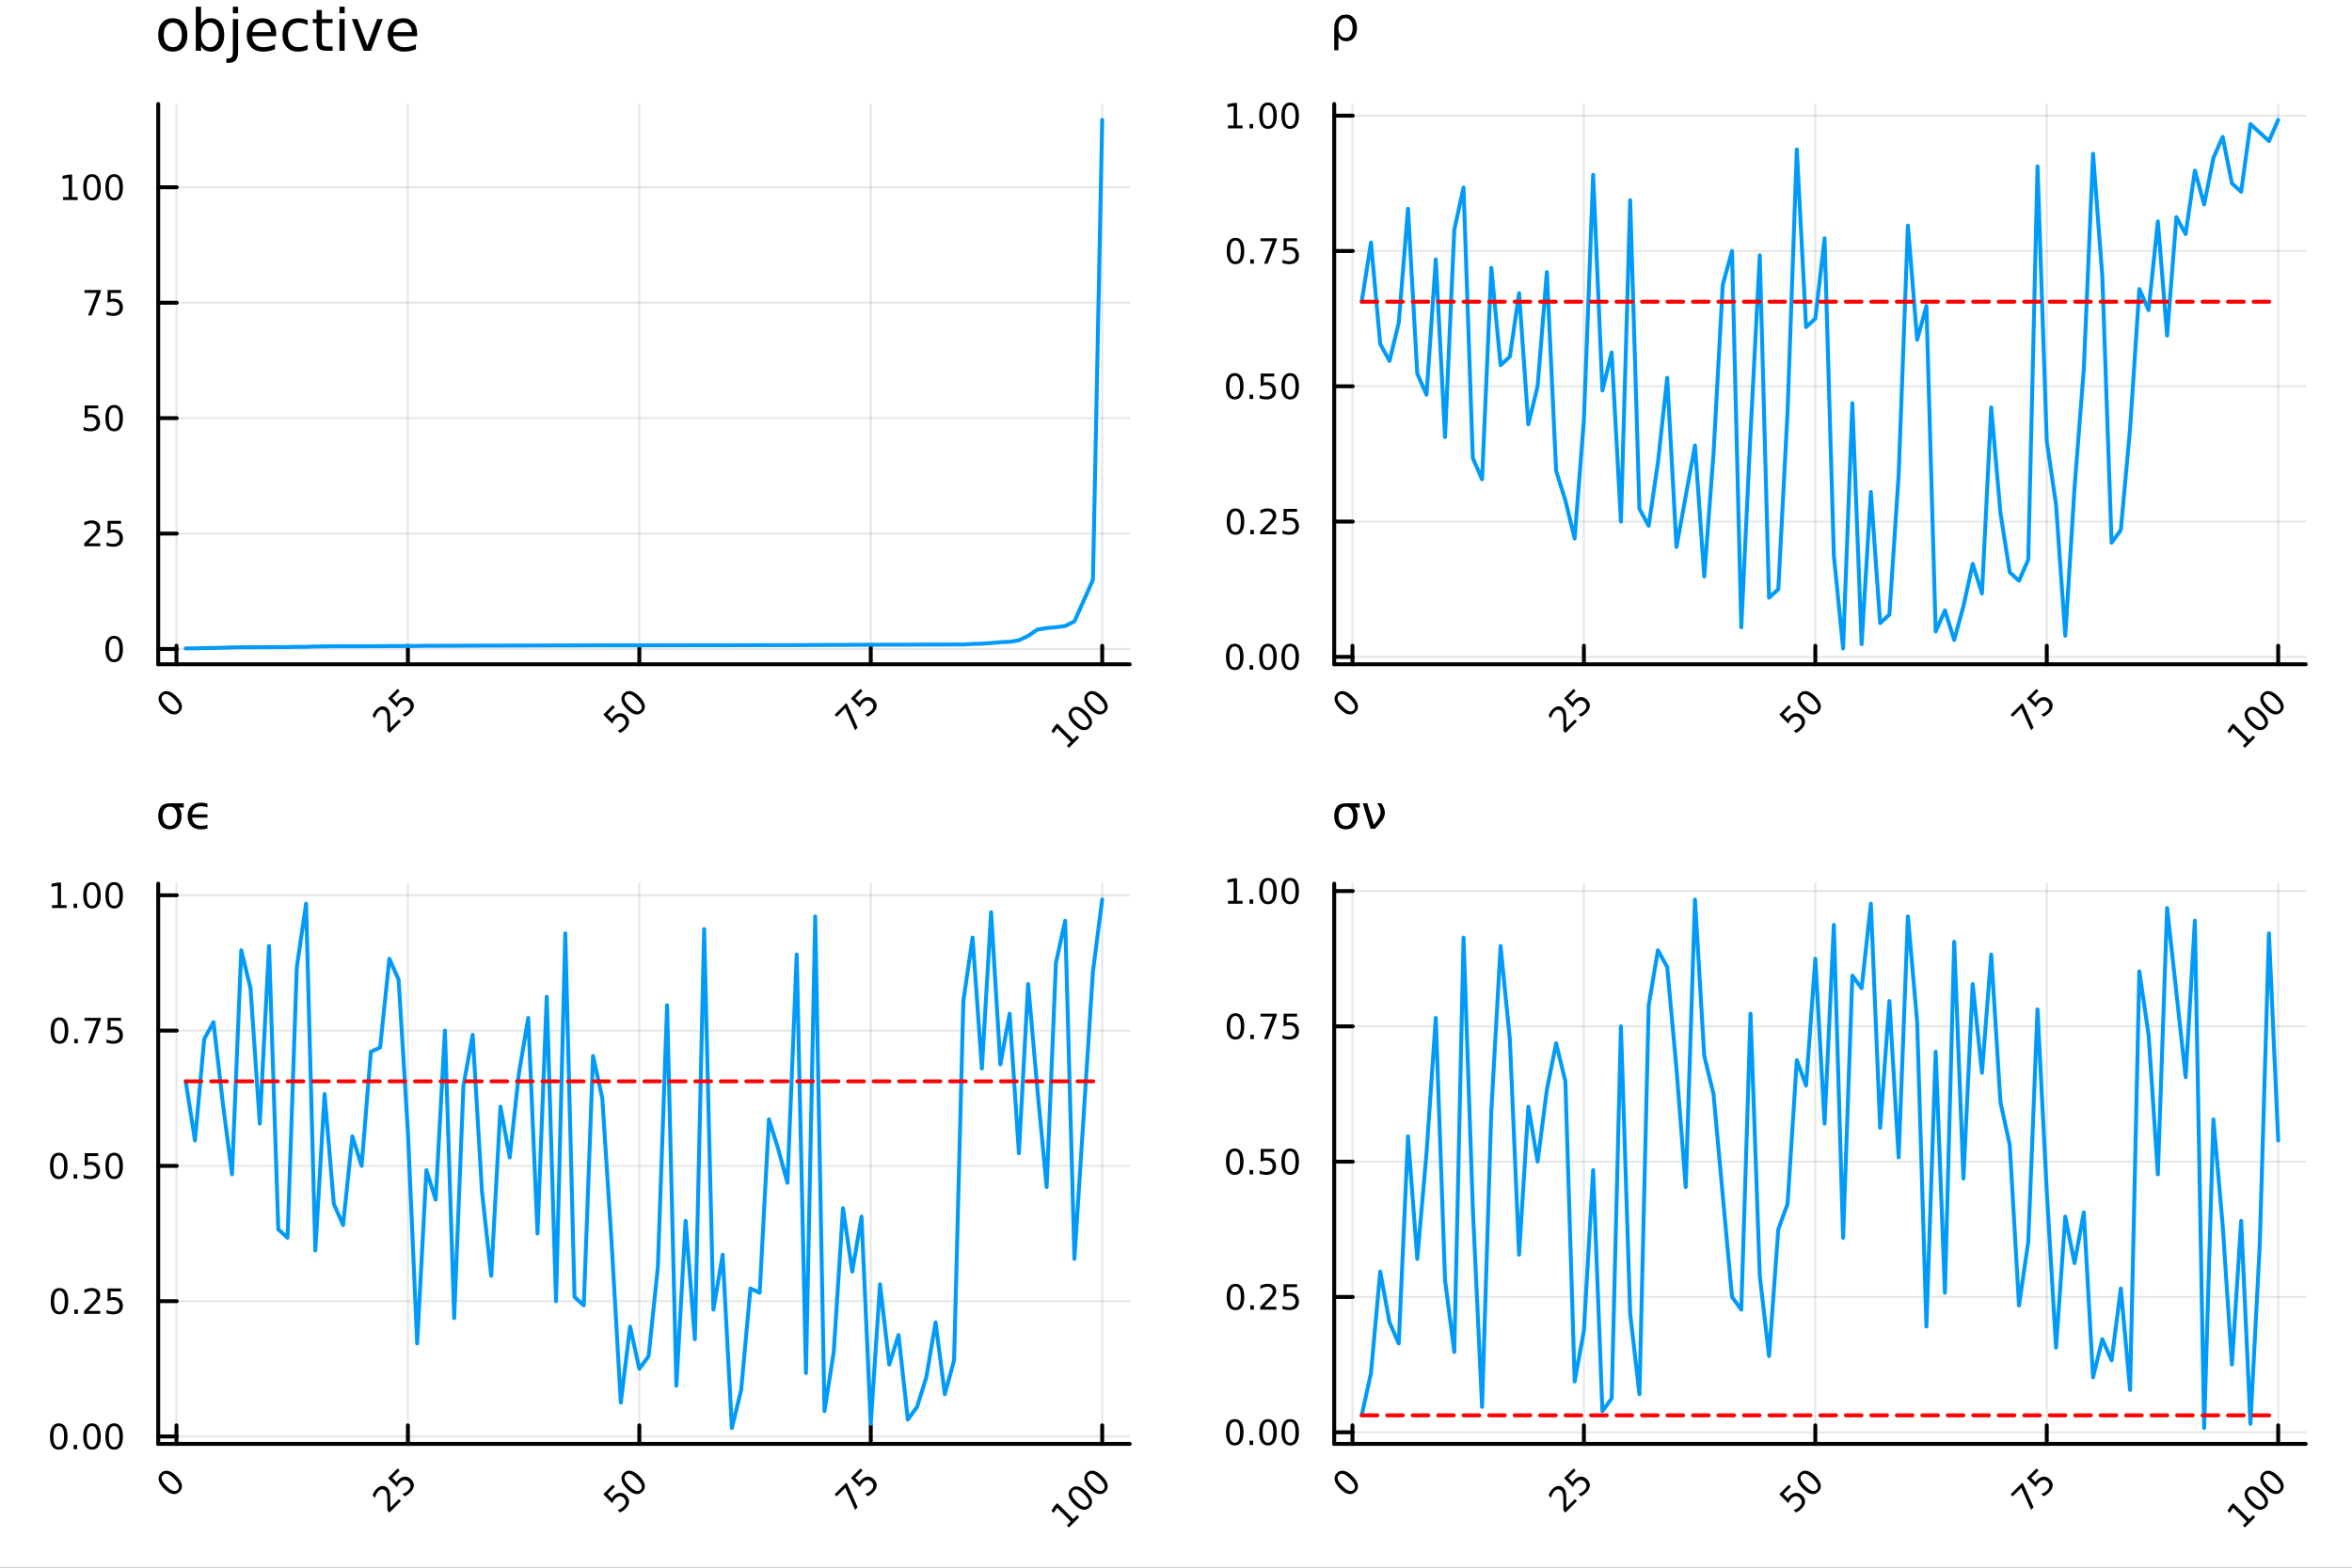 <?xml version="1.0" encoding="utf-8"?>
<svg xmlns="http://www.w3.org/2000/svg" xmlns:xlink="http://www.w3.org/1999/xlink" width="600" height="400" viewBox="0 0 2400 1600">
<rect x="0" y="0" width="2400" height="1600" fill="#333333" stroke="none"/>
<defs>
  <clipPath id="clip300">
    <rect x="0" y="0" width="2400" height="1600"/>
  </clipPath>
</defs>
<path clip-path="url(#clip300)" d="M0 1600 L2400 1600 L2400 0 L0 0  Z" fill="#ffffff" fill-rule="evenodd" fill-opacity="1"/>
<defs>
  <clipPath id="clip301">
    <rect x="480" y="0" width="1681" height="1600"/>
  </clipPath>
</defs>
<path clip-path="url(#clip300)" d="M161.454 677.963 L1152.76 677.963 L1152.76 106.192 L161.454 106.192  Z" fill="#ffffff" fill-rule="evenodd" fill-opacity="1"/>
<defs>
  <clipPath id="clip302">
    <rect x="161" y="106" width="992" height="573"/>
  </clipPath>
</defs>
<polyline clip-path="url(#clip302)" style="stroke:#000000; stroke-linecap:round; stroke-linejoin:round; stroke-width:2; stroke-opacity:0.1; fill:none" points="180.063,677.963 180.063,106.192 "/>
<polyline clip-path="url(#clip302)" style="stroke:#000000; stroke-linecap:round; stroke-linejoin:round; stroke-width:2; stroke-opacity:0.1; fill:none" points="416.222,677.963 416.222,106.192 "/>
<polyline clip-path="url(#clip302)" style="stroke:#000000; stroke-linecap:round; stroke-linejoin:round; stroke-width:2; stroke-opacity:0.1; fill:none" points="652.382,677.963 652.382,106.192 "/>
<polyline clip-path="url(#clip302)" style="stroke:#000000; stroke-linecap:round; stroke-linejoin:round; stroke-width:2; stroke-opacity:0.1; fill:none" points="888.541,677.963 888.541,106.192 "/>
<polyline clip-path="url(#clip302)" style="stroke:#000000; stroke-linecap:round; stroke-linejoin:round; stroke-width:2; stroke-opacity:0.1; fill:none" points="1124.7,677.963 1124.7,106.192 "/>
<polyline clip-path="url(#clip302)" style="stroke:#000000; stroke-linecap:round; stroke-linejoin:round; stroke-width:2; stroke-opacity:0.1; fill:none" points="161.454,662.373 1152.76,662.373 "/>
<polyline clip-path="url(#clip302)" style="stroke:#000000; stroke-linecap:round; stroke-linejoin:round; stroke-width:2; stroke-opacity:0.1; fill:none" points="161.454,544.565 1152.76,544.565 "/>
<polyline clip-path="url(#clip302)" style="stroke:#000000; stroke-linecap:round; stroke-linejoin:round; stroke-width:2; stroke-opacity:0.1; fill:none" points="161.454,426.757 1152.76,426.757 "/>
<polyline clip-path="url(#clip302)" style="stroke:#000000; stroke-linecap:round; stroke-linejoin:round; stroke-width:2; stroke-opacity:0.1; fill:none" points="161.454,308.949 1152.76,308.949 "/>
<polyline clip-path="url(#clip302)" style="stroke:#000000; stroke-linecap:round; stroke-linejoin:round; stroke-width:2; stroke-opacity:0.1; fill:none" points="161.454,191.141 1152.76,191.141 "/>
<polyline clip-path="url(#clip300)" style="stroke:#000000; stroke-linecap:round; stroke-linejoin:round; stroke-width:4; stroke-opacity:1; fill:none" points="161.454,677.963 1152.76,677.963 "/>
<polyline clip-path="url(#clip300)" style="stroke:#000000; stroke-linecap:round; stroke-linejoin:round; stroke-width:4; stroke-opacity:1; fill:none" points="180.063,677.963 180.063,659.065 "/>
<polyline clip-path="url(#clip300)" style="stroke:#000000; stroke-linecap:round; stroke-linejoin:round; stroke-width:4; stroke-opacity:1; fill:none" points="416.222,677.963 416.222,659.065 "/>
<polyline clip-path="url(#clip300)" style="stroke:#000000; stroke-linecap:round; stroke-linejoin:round; stroke-width:4; stroke-opacity:1; fill:none" points="652.382,677.963 652.382,659.065 "/>
<polyline clip-path="url(#clip300)" style="stroke:#000000; stroke-linecap:round; stroke-linejoin:round; stroke-width:4; stroke-opacity:1; fill:none" points="888.541,677.963 888.541,659.065 "/>
<polyline clip-path="url(#clip300)" style="stroke:#000000; stroke-linecap:round; stroke-linejoin:round; stroke-width:4; stroke-opacity:1; fill:none" points="1124.7,677.963 1124.7,659.065 "/>
<path clip-path="url(#clip300)" d="M166.197 709.712 Q164.282 711.627 165.203 714.487 Q166.123 717.323 169.904 721.104 Q173.673 724.873 176.521 725.806 Q179.369 726.714 181.284 724.799 Q183.212 722.872 182.291 720.036 Q181.37 717.176 177.602 713.407 Q173.82 709.626 170.972 708.717 Q168.124 707.785 166.197 709.712 M164.233 707.748 Q167.314 704.666 171.378 705.489 Q175.441 706.287 180.081 710.927 Q184.709 715.555 185.52 719.631 Q186.33 723.682 183.249 726.763 Q180.167 729.845 176.104 729.047 Q172.04 728.224 167.412 723.596 Q162.772 718.956 161.962 714.905 Q161.152 710.829 164.233 707.748 Z" fill="#000000" fill-rule="nonzero" fill-opacity="1" /><path clip-path="url(#clip300)" d="M398.33 742.956 L406.984 734.301 L409.071 736.388 L397.434 748.026 L395.347 745.939 Q395.298 743.066 395.273 738.18 Q395.249 733.27 395.163 731.932 Q395.015 729.403 394.561 728.016 Q394.107 726.604 393.211 725.708 Q391.75 724.247 389.798 724.357 Q387.858 724.455 386.213 726.1 Q385.047 727.267 384.151 728.973 Q383.267 730.667 382.616 732.963 L380.112 730.458 Q381.008 728.359 382.003 726.751 Q382.997 725.143 384.077 724.063 Q386.925 721.215 390.043 720.944 Q393.162 720.674 395.543 723.056 Q396.673 724.185 397.262 725.634 Q397.851 727.058 398.109 729.55 Q398.158 730.213 398.219 733.564 Q398.268 736.903 398.33 742.956 Z" fill="#000000" fill-rule="nonzero" fill-opacity="1" /><path clip-path="url(#clip300)" d="M395.973 712.83 L405.708 703.095 L407.795 705.182 L400.331 712.646 L404.824 717.139 Q405.18 716.415 405.634 715.789 Q406.076 715.15 406.616 714.61 Q409.685 711.541 413.159 711.431 Q416.633 711.32 419.506 714.193 Q422.465 717.151 422.268 720.638 Q422.059 724.112 418.708 727.463 Q417.554 728.617 416.155 729.624 Q414.767 730.618 413.098 731.502 L410.606 729.01 Q412.312 728.507 413.785 727.623 Q415.259 726.739 416.572 725.425 Q418.696 723.301 418.819 720.944 Q418.941 718.587 417.026 716.672 Q415.111 714.757 412.754 714.88 Q410.397 715.003 408.273 717.127 Q407.279 718.121 406.506 719.336 Q405.745 720.539 405.18 722.037 L395.973 712.83 Z" fill="#000000" fill-rule="nonzero" fill-opacity="1" /><path clip-path="url(#clip300)" d="M615.608 729.354 L625.343 719.619 L627.43 721.706 L619.967 729.169 L624.46 733.663 Q624.816 732.938 625.27 732.312 Q625.712 731.674 626.252 731.134 Q629.321 728.065 632.795 727.954 Q636.269 727.844 639.142 730.716 Q642.1 733.675 641.904 737.161 Q641.695 740.635 638.344 743.987 Q637.19 745.141 635.79 746.147 Q634.403 747.142 632.734 748.026 L630.242 745.533 Q631.948 745.03 633.421 744.146 Q634.894 743.262 636.208 741.949 Q638.332 739.825 638.454 737.468 Q638.577 735.111 636.662 733.196 Q634.747 731.281 632.39 731.404 Q630.033 731.526 627.909 733.65 Q626.915 734.645 626.141 735.86 Q625.38 737.063 624.816 738.561 L615.608 729.354 Z" fill="#000000" fill-rule="nonzero" fill-opacity="1" /><path clip-path="url(#clip300)" d="M638.516 709.712 Q636.601 711.627 637.521 714.487 Q638.442 717.323 642.223 721.104 Q645.992 724.873 648.84 725.806 Q651.688 726.714 653.603 724.799 Q655.53 722.872 654.61 720.036 Q653.689 717.176 649.92 713.407 Q646.139 709.626 643.291 708.717 Q640.443 707.785 638.516 709.712 M636.552 707.748 Q639.633 704.666 643.696 705.489 Q647.76 706.287 652.4 710.927 Q657.028 715.555 657.838 719.631 Q658.648 723.682 655.567 726.763 Q652.486 729.845 648.422 729.047 Q644.359 728.224 639.731 723.596 Q635.091 718.956 634.28 714.905 Q633.47 710.829 636.552 707.748 Z" fill="#000000" fill-rule="nonzero" fill-opacity="1" /><path clip-path="url(#clip300)" d="M851.645 729.476 L863.43 717.691 L864.486 718.747 L875.105 742.673 L872.514 745.263 L862.534 722.761 L853.732 731.563 L851.645 729.476 Z" fill="#000000" fill-rule="nonzero" fill-opacity="1" /><path clip-path="url(#clip300)" d="M868.291 712.83 L878.026 703.095 L880.113 705.182 L872.649 712.646 L877.143 717.139 Q877.499 716.415 877.953 715.789 Q878.395 715.15 878.935 714.61 Q882.004 711.541 885.478 711.431 Q888.952 711.32 891.825 714.193 Q894.783 717.151 894.587 720.638 Q894.378 724.112 891.027 727.463 Q889.873 728.617 888.473 729.624 Q887.086 730.618 885.417 731.502 L882.925 729.01 Q884.631 728.507 886.104 727.623 Q887.577 726.739 888.891 725.425 Q891.014 723.301 891.137 720.944 Q891.26 718.587 889.345 716.672 Q887.43 714.757 885.073 714.88 Q882.716 715.003 880.592 717.127 Q879.598 718.121 878.824 719.336 Q878.063 720.539 877.499 722.037 L868.291 712.83 Z" fill="#000000" fill-rule="nonzero" fill-opacity="1" /><path clip-path="url(#clip300)" d="M1088.58 761.186 L1092.63 757.134 L1078.65 743.152 L1075.12 748.443 L1072.86 746.184 L1076.36 740.918 L1078.84 738.438 L1095.08 754.679 L1099.14 750.628 L1101.22 752.715 L1090.66 763.272 L1088.58 761.186 Z" fill="#000000" fill-rule="nonzero" fill-opacity="1" /><path clip-path="url(#clip300)" d="M1094.84 725.708 Q1092.92 727.623 1093.84 730.483 Q1094.76 733.319 1098.55 737.1 Q1102.31 740.869 1105.16 741.802 Q1108.01 742.71 1109.93 740.795 Q1111.85 738.868 1110.93 736.032 Q1110.01 733.171 1106.24 729.403 Q1102.46 725.622 1099.61 724.713 Q1096.77 723.78 1094.84 725.708 M1092.87 723.743 Q1095.96 720.662 1100.02 721.485 Q1104.08 722.283 1108.72 726.923 Q1113.35 731.551 1114.16 735.627 Q1114.97 739.678 1111.89 742.759 Q1108.81 745.84 1104.75 745.042 Q1100.68 744.22 1096.05 739.592 Q1091.41 734.951 1090.6 730.9 Q1089.79 726.825 1092.87 723.743 Z" fill="#000000" fill-rule="nonzero" fill-opacity="1" /><path clip-path="url(#clip300)" d="M1110.83 709.712 Q1108.92 711.627 1109.84 714.487 Q1110.76 717.323 1114.54 721.104 Q1118.31 724.873 1121.16 725.806 Q1124.01 726.714 1125.92 724.799 Q1127.85 722.872 1126.93 720.036 Q1126.01 717.176 1122.24 713.407 Q1118.46 709.626 1115.61 708.717 Q1112.76 707.785 1110.83 709.712 M1108.87 707.748 Q1111.95 704.666 1116.01 705.489 Q1120.08 706.287 1124.72 710.927 Q1129.35 715.555 1130.16 719.631 Q1130.97 723.682 1127.89 726.763 Q1124.8 729.845 1120.74 729.047 Q1116.68 728.224 1112.05 723.596 Q1107.41 718.956 1106.6 714.905 Q1105.79 710.829 1108.87 707.748 Z" fill="#000000" fill-rule="nonzero" fill-opacity="1" /><polyline clip-path="url(#clip300)" style="stroke:#000000; stroke-linecap:round; stroke-linejoin:round; stroke-width:4; stroke-opacity:1; fill:none" points="161.454,677.963 161.454,106.192 "/>
<polyline clip-path="url(#clip300)" style="stroke:#000000; stroke-linecap:round; stroke-linejoin:round; stroke-width:4; stroke-opacity:1; fill:none" points="161.454,662.373 180.351,662.373 "/>
<polyline clip-path="url(#clip300)" style="stroke:#000000; stroke-linecap:round; stroke-linejoin:round; stroke-width:4; stroke-opacity:1; fill:none" points="161.454,544.565 180.351,544.565 "/>
<polyline clip-path="url(#clip300)" style="stroke:#000000; stroke-linecap:round; stroke-linejoin:round; stroke-width:4; stroke-opacity:1; fill:none" points="161.454,426.757 180.351,426.757 "/>
<polyline clip-path="url(#clip300)" style="stroke:#000000; stroke-linecap:round; stroke-linejoin:round; stroke-width:4; stroke-opacity:1; fill:none" points="161.454,308.949 180.351,308.949 "/>
<polyline clip-path="url(#clip300)" style="stroke:#000000; stroke-linecap:round; stroke-linejoin:round; stroke-width:4; stroke-opacity:1; fill:none" points="161.454,191.141 180.351,191.141 "/>
<path clip-path="url(#clip300)" d="M116.495 651.722 Q113.787 651.722 112.415 654.395 Q111.061 657.052 111.061 662.399 Q111.061 667.729 112.415 670.402 Q113.787 673.059 116.495 673.059 Q119.221 673.059 120.575 670.402 Q121.947 667.729 121.947 662.399 Q121.947 657.052 120.575 654.395 Q119.221 651.722 116.495 651.722 M116.495 648.944 Q120.853 648.944 123.145 652.399 Q125.454 655.836 125.454 662.399 Q125.454 668.944 123.145 672.399 Q120.853 675.836 116.495 675.836 Q112.138 675.836 109.829 672.399 Q107.537 668.944 107.537 662.399 Q107.537 655.836 109.829 652.399 Q112.138 648.944 116.495 648.944 Z" fill="#000000" fill-rule="nonzero" fill-opacity="1" /><path clip-path="url(#clip300)" d="M90.141 554.574 L102.381 554.574 L102.381 557.525 L85.922 557.525 L85.922 554.574 Q87.919 552.508 91.356 549.035 Q94.811 545.546 95.697 544.539 Q97.381 542.646 98.04 541.344 Q98.718 540.025 98.718 538.758 Q98.718 536.692 97.259 535.39 Q95.818 534.088 93.492 534.088 Q91.843 534.088 90.002 534.66 Q88.179 535.233 86.096 536.397 L86.096 532.855 Q88.214 532.004 90.054 531.57 Q91.895 531.136 93.422 531.136 Q97.45 531.136 99.846 533.15 Q102.242 535.164 102.242 538.532 Q102.242 540.129 101.634 541.57 Q101.044 542.994 99.464 544.938 Q99.03 545.442 96.704 547.855 Q94.377 550.251 90.141 554.574 Z" fill="#000000" fill-rule="nonzero" fill-opacity="1" /><path clip-path="url(#clip300)" d="M109.777 531.605 L123.544 531.605 L123.544 534.556 L112.988 534.556 L112.988 540.91 Q113.752 540.65 114.516 540.528 Q115.28 540.39 116.044 540.39 Q120.384 540.39 122.919 542.768 Q125.454 545.146 125.454 549.209 Q125.454 553.393 122.849 555.719 Q120.245 558.028 115.506 558.028 Q113.874 558.028 112.172 557.751 Q110.488 557.473 108.683 556.917 L108.683 553.393 Q110.245 554.244 111.912 554.66 Q113.579 555.077 115.436 555.077 Q118.44 555.077 120.193 553.497 Q121.947 551.917 121.947 549.209 Q121.947 546.501 120.193 544.921 Q118.44 543.341 115.436 543.341 Q114.03 543.341 112.624 543.653 Q111.235 543.966 109.777 544.626 L109.777 531.605 Z" fill="#000000" fill-rule="nonzero" fill-opacity="1" /><path clip-path="url(#clip300)" d="M86.409 413.797 L100.176 413.797 L100.176 416.748 L89.62 416.748 L89.62 423.102 Q90.384 422.842 91.148 422.721 Q91.912 422.582 92.676 422.582 Q97.016 422.582 99.551 424.96 Q102.086 427.339 102.086 431.401 Q102.086 435.585 99.481 437.911 Q96.877 440.22 92.138 440.22 Q90.506 440.22 88.804 439.943 Q87.12 439.665 85.315 439.109 L85.315 435.585 Q86.877 436.436 88.544 436.852 Q90.211 437.269 92.068 437.269 Q95.072 437.269 96.825 435.689 Q98.579 434.109 98.579 431.401 Q98.579 428.693 96.825 427.113 Q95.072 425.533 92.068 425.533 Q90.662 425.533 89.256 425.846 Q87.867 426.158 86.409 426.818 L86.409 413.797 Z" fill="#000000" fill-rule="nonzero" fill-opacity="1" /><path clip-path="url(#clip300)" d="M116.495 416.106 Q113.787 416.106 112.415 418.78 Q111.061 421.436 111.061 426.783 Q111.061 432.113 112.415 434.786 Q113.787 437.443 116.495 437.443 Q119.221 437.443 120.575 434.786 Q121.947 432.113 121.947 426.783 Q121.947 421.436 120.575 418.78 Q119.221 416.106 116.495 416.106 M116.495 413.328 Q120.853 413.328 123.145 416.783 Q125.454 420.221 125.454 426.783 Q125.454 433.328 123.145 436.783 Q120.853 440.22 116.495 440.22 Q112.138 440.22 109.829 436.783 Q107.537 433.328 107.537 426.783 Q107.537 420.221 109.829 416.783 Q112.138 413.328 116.495 413.328 Z" fill="#000000" fill-rule="nonzero" fill-opacity="1" /><path clip-path="url(#clip300)" d="M86.235 295.989 L102.902 295.989 L102.902 297.482 L93.492 321.909 L89.829 321.909 L98.683 298.94 L86.235 298.94 L86.235 295.989 Z" fill="#000000" fill-rule="nonzero" fill-opacity="1" /><path clip-path="url(#clip300)" d="M109.777 295.989 L123.544 295.989 L123.544 298.94 L112.988 298.94 L112.988 305.295 Q113.752 305.034 114.516 304.913 Q115.28 304.774 116.044 304.774 Q120.384 304.774 122.919 307.152 Q125.454 309.531 125.454 313.593 Q125.454 317.777 122.849 320.104 Q120.245 322.413 115.506 322.413 Q113.874 322.413 112.172 322.135 Q110.488 321.857 108.683 321.301 L108.683 317.777 Q110.245 318.628 111.912 319.044 Q113.579 319.461 115.436 319.461 Q118.44 319.461 120.193 317.881 Q121.947 316.301 121.947 313.593 Q121.947 310.885 120.193 309.305 Q118.44 307.725 115.436 307.725 Q114.03 307.725 112.624 308.038 Q111.235 308.35 109.777 309.01 L109.777 295.989 Z" fill="#000000" fill-rule="nonzero" fill-opacity="1" /><path clip-path="url(#clip300)" d="M64.36 201.15 L70.089 201.15 L70.089 181.376 L63.857 182.626 L63.857 179.431 L70.055 178.181 L73.561 178.181 L73.561 201.15 L79.291 201.15 L79.291 204.101 L64.36 204.101 L64.36 201.15 Z" fill="#000000" fill-rule="nonzero" fill-opacity="1" /><path clip-path="url(#clip300)" d="M93.874 180.49 Q91.165 180.49 89.794 183.164 Q88.44 185.82 88.44 191.167 Q88.44 196.497 89.794 199.171 Q91.165 201.827 93.874 201.827 Q96.6 201.827 97.954 199.171 Q99.325 196.497 99.325 191.167 Q99.325 185.82 97.954 183.164 Q96.6 180.49 93.874 180.49 M93.874 177.712 Q98.231 177.712 100.523 181.167 Q102.832 184.605 102.832 191.167 Q102.832 197.712 100.523 201.167 Q98.231 204.605 93.874 204.605 Q89.516 204.605 87.207 201.167 Q84.916 197.712 84.916 191.167 Q84.916 184.605 87.207 181.167 Q89.516 177.712 93.874 177.712 Z" fill="#000000" fill-rule="nonzero" fill-opacity="1" /><path clip-path="url(#clip300)" d="M116.495 180.49 Q113.787 180.49 112.415 183.164 Q111.061 185.82 111.061 191.167 Q111.061 196.497 112.415 199.171 Q113.787 201.827 116.495 201.827 Q119.221 201.827 120.575 199.171 Q121.947 196.497 121.947 191.167 Q121.947 185.82 120.575 183.164 Q119.221 180.49 116.495 180.49 M116.495 177.712 Q120.853 177.712 123.145 181.167 Q125.454 184.605 125.454 191.167 Q125.454 197.712 123.145 201.167 Q120.853 204.605 116.495 204.605 Q112.138 204.605 109.829 201.167 Q107.537 197.712 107.537 191.167 Q107.537 184.605 109.829 181.167 Q112.138 177.712 116.495 177.712 Z" fill="#000000" fill-rule="nonzero" fill-opacity="1" /><path clip-path="url(#clip300)" d="M176.326 23.165 Q172.044 23.165 169.555 26.522 Q167.067 29.849 167.067 35.665 Q167.067 41.481 169.526 44.838 Q172.015 48.165 176.326 48.165 Q180.58 48.165 183.068 44.809 Q185.556 41.452 185.556 35.665 Q185.556 29.907 183.068 26.551 Q180.58 23.165 176.326 23.165 M176.326 18.651 Q183.271 18.651 187.235 23.165 Q191.199 27.679 191.199 35.665 Q191.199 43.623 187.235 48.165 Q183.271 52.679 176.326 52.679 Q169.353 52.679 165.389 48.165 Q161.454 43.623 161.454 35.665 Q161.454 27.679 165.389 23.165 Q169.353 18.651 176.326 18.651 Z" fill="#000000" fill-rule="nonzero" fill-opacity="1" /><path clip-path="url(#clip300)" d="M223.288 35.665 Q223.288 29.791 220.857 26.464 Q218.456 23.108 214.231 23.108 Q210.007 23.108 207.576 26.464 Q205.174 29.791 205.174 35.665 Q205.174 41.539 207.576 44.896 Q210.007 48.223 214.231 48.223 Q218.456 48.223 220.857 44.896 Q223.288 41.539 223.288 35.665 M205.174 24.352 Q206.853 21.458 209.399 20.069 Q211.974 18.651 215.533 18.651 Q221.436 18.651 225.111 23.339 Q228.814 28.026 228.814 35.665 Q228.814 43.304 225.111 47.992 Q221.436 52.679 215.533 52.679 Q211.974 52.679 209.399 51.29 Q206.853 49.872 205.174 46.979 L205.174 51.84 L199.821 51.84 L199.821 6.817 L205.174 6.817 L205.174 24.352 Z" fill="#000000" fill-rule="nonzero" fill-opacity="1" /><path clip-path="url(#clip300)" d="M237.639 19.433 L242.964 19.433 L242.964 52.419 Q242.964 58.611 240.591 61.389 Q238.247 64.166 233.01 64.166 L230.984 64.166 L230.984 59.653 L232.402 59.653 Q235.44 59.653 236.54 58.235 Q237.639 56.846 237.639 52.419 L237.639 19.433 M237.639 6.817 L242.964 6.817 L242.964 13.559 L237.639 13.559 L237.639 6.817 Z" fill="#000000" fill-rule="nonzero" fill-opacity="1" /><path clip-path="url(#clip300)" d="M281.823 34.305 L281.823 36.91 L257.344 36.91 Q257.691 42.407 260.643 45.301 Q263.623 48.165 268.918 48.165 Q271.985 48.165 274.85 47.413 Q277.743 46.661 280.579 45.156 L280.579 50.191 Q277.714 51.406 274.705 52.042 Q271.696 52.679 268.6 52.679 Q260.845 52.679 256.303 48.165 Q251.789 43.651 251.789 35.955 Q251.789 27.997 256.071 23.339 Q260.382 18.651 267.674 18.651 Q274.213 18.651 278.004 22.876 Q281.823 27.072 281.823 34.305 M276.499 32.743 Q276.441 28.374 274.04 25.77 Q271.667 23.165 267.732 23.165 Q263.276 23.165 260.585 25.683 Q257.923 28.2 257.518 32.772 L276.499 32.743 Z" fill="#000000" fill-rule="nonzero" fill-opacity="1" /><path clip-path="url(#clip300)" d="M313.883 20.677 L313.883 25.654 Q311.626 24.41 309.34 23.802 Q307.084 23.165 304.769 23.165 Q299.589 23.165 296.725 26.464 Q293.86 29.734 293.86 35.665 Q293.86 41.597 296.725 44.896 Q299.589 48.165 304.769 48.165 Q307.084 48.165 309.34 47.558 Q311.626 46.921 313.883 45.677 L313.883 50.596 Q311.655 51.638 309.254 52.158 Q306.881 52.679 304.19 52.679 Q296.869 52.679 292.558 48.078 Q288.247 43.478 288.247 35.665 Q288.247 27.737 292.587 23.194 Q296.956 18.651 304.537 18.651 Q306.997 18.651 309.34 19.172 Q311.684 19.664 313.883 20.677 Z" fill="#000000" fill-rule="nonzero" fill-opacity="1" /><path clip-path="url(#clip300)" d="M328.409 10.231 L328.409 19.433 L339.375 19.433 L339.375 23.57 L328.409 23.57 L328.409 41.163 Q328.409 45.127 329.479 46.255 Q330.579 47.384 333.906 47.384 L339.375 47.384 L339.375 51.84 L333.906 51.84 Q327.743 51.84 325.399 49.554 Q323.056 47.239 323.056 41.163 L323.056 23.57 L319.149 23.57 L319.149 19.433 L323.056 19.433 L323.056 10.231 L328.409 10.231 Z" fill="#000000" fill-rule="nonzero" fill-opacity="1" /><path clip-path="url(#clip300)" d="M346.377 19.433 L351.701 19.433 L351.701 51.84 L346.377 51.84 L346.377 19.433 M346.377 6.817 L351.701 6.817 L351.701 13.559 L346.377 13.559 L346.377 6.817 Z" fill="#000000" fill-rule="nonzero" fill-opacity="1" /><path clip-path="url(#clip300)" d="M359.022 19.433 L364.664 19.433 L374.792 46.632 L384.919 19.433 L390.561 19.433 L378.408 51.84 L371.175 51.84 L359.022 19.433 Z" fill="#000000" fill-rule="nonzero" fill-opacity="1" /><path clip-path="url(#clip300)" d="M425.63 34.305 L425.63 36.91 L401.151 36.91 Q401.499 42.407 404.45 45.301 Q407.43 48.165 412.725 48.165 Q415.792 48.165 418.657 47.413 Q421.551 46.661 424.386 45.156 L424.386 50.191 Q421.522 51.406 418.512 52.042 Q415.503 52.679 412.407 52.679 Q404.652 52.679 400.11 48.165 Q395.596 43.651 395.596 35.955 Q395.596 27.997 399.878 23.339 Q404.19 18.651 411.481 18.651 Q418.02 18.651 421.811 22.876 Q425.63 27.072 425.63 34.305 M420.306 32.743 Q420.248 28.374 417.847 25.77 Q415.474 23.165 411.539 23.165 Q407.083 23.165 404.392 25.683 Q401.73 28.2 401.325 32.772 L420.306 32.743 Z" fill="#000000" fill-rule="nonzero" fill-opacity="1" /><polyline clip-path="url(#clip302)" style="stroke:#009af9; stroke-linecap:round; stroke-linejoin:round; stroke-width:4; stroke-opacity:1; fill:none" points="189.509,661.78 198.956,661.676 208.402,661.432 217.848,661.326 227.295,661.07 236.741,660.815 246.187,660.611 255.634,660.591 265.08,660.542 274.527,660.506 283.973,660.471 293.419,660.384 302.866,660.149 312.312,660.141 321.758,659.801 331.205,659.714 340.651,659.558 350.098,659.556 359.544,659.539 368.99,659.538 378.437,659.522 387.883,659.494 397.329,659.369 406.776,659.353 416.222,659.325 425.669,659.273 435.115,659.124 444.561,659.109 454.008,659.087 463.454,659.041 472.9,659 482.347,658.984 491.793,658.951 501.24,658.947 510.686,658.939 520.132,658.865 529.579,658.846 539.025,658.831 548.471,658.805 557.918,658.773 567.364,658.758 576.811,658.72 586.257,658.717 595.703,658.704 605.15,658.663 614.596,658.662 624.042,658.66 633.489,658.659 642.935,658.653 652.382,658.648 661.828,658.59 671.274,658.582 680.721,658.574 690.167,658.555 699.613,658.548 709.06,658.54 718.506,658.534 727.953,658.532 737.399,658.515 746.845,658.514 756.292,658.506 765.738,658.496 775.184,658.463 784.631,658.441 794.077,658.437 803.523,658.436 812.97,658.415 822.416,658.36 831.863,658.271 841.309,658.265 850.755,658.196 860.202,658.19 869.648,658.13 879.094,658.111 888.541,658.018 897.987,657.984 907.434,657.983 916.88,657.975 926.326,657.968 935.773,657.872 945.219,657.87 954.665,657.828 964.112,657.814 973.558,657.772 983.005,657.766 992.451,657.222 1001.9,656.935 1011.34,656.336 1020.79,655.42 1030.24,655.042 1039.68,653.488 1049.13,648.997 1058.58,642.524 1068.02,641.008 1077.47,640.157 1086.91,638.891 1096.36,634.161 1105.81,613.056 1115.25,591.769 1124.7,122.374 "/>
<path clip-path="url(#clip300)" d="M1361.45 677.963 L2352.76 677.963 L2352.76 106.192 L1361.45 106.192  Z" fill="#ffffff" fill-rule="evenodd" fill-opacity="1"/>
<defs>
  <clipPath id="clip303">
    <rect x="1361" y="106" width="992" height="573"/>
  </clipPath>
</defs>
<polyline clip-path="url(#clip303)" style="stroke:#000000; stroke-linecap:round; stroke-linejoin:round; stroke-width:2; stroke-opacity:0.1; fill:none" points="1380.06,677.963 1380.06,106.192 "/>
<polyline clip-path="url(#clip303)" style="stroke:#000000; stroke-linecap:round; stroke-linejoin:round; stroke-width:2; stroke-opacity:0.1; fill:none" points="1616.22,677.963 1616.22,106.192 "/>
<polyline clip-path="url(#clip303)" style="stroke:#000000; stroke-linecap:round; stroke-linejoin:round; stroke-width:2; stroke-opacity:0.1; fill:none" points="1852.38,677.963 1852.38,106.192 "/>
<polyline clip-path="url(#clip303)" style="stroke:#000000; stroke-linecap:round; stroke-linejoin:round; stroke-width:2; stroke-opacity:0.1; fill:none" points="2088.54,677.963 2088.54,106.192 "/>
<polyline clip-path="url(#clip303)" style="stroke:#000000; stroke-linecap:round; stroke-linejoin:round; stroke-width:2; stroke-opacity:0.1; fill:none" points="2324.7,677.963 2324.7,106.192 "/>
<polyline clip-path="url(#clip303)" style="stroke:#000000; stroke-linecap:round; stroke-linejoin:round; stroke-width:2; stroke-opacity:0.1; fill:none" points="1361.45,670.411 2352.76,670.411 "/>
<polyline clip-path="url(#clip303)" style="stroke:#000000; stroke-linecap:round; stroke-linejoin:round; stroke-width:2; stroke-opacity:0.1; fill:none" points="1361.45,532.323 2352.76,532.323 "/>
<polyline clip-path="url(#clip303)" style="stroke:#000000; stroke-linecap:round; stroke-linejoin:round; stroke-width:2; stroke-opacity:0.1; fill:none" points="1361.45,394.235 2352.76,394.235 "/>
<polyline clip-path="url(#clip303)" style="stroke:#000000; stroke-linecap:round; stroke-linejoin:round; stroke-width:2; stroke-opacity:0.1; fill:none" points="1361.45,256.147 2352.76,256.147 "/>
<polyline clip-path="url(#clip303)" style="stroke:#000000; stroke-linecap:round; stroke-linejoin:round; stroke-width:2; stroke-opacity:0.1; fill:none" points="1361.45,118.059 2352.76,118.059 "/>
<polyline clip-path="url(#clip300)" style="stroke:#000000; stroke-linecap:round; stroke-linejoin:round; stroke-width:4; stroke-opacity:1; fill:none" points="1361.45,677.963 2352.76,677.963 "/>
<polyline clip-path="url(#clip300)" style="stroke:#000000; stroke-linecap:round; stroke-linejoin:round; stroke-width:4; stroke-opacity:1; fill:none" points="1380.06,677.963 1380.06,659.065 "/>
<polyline clip-path="url(#clip300)" style="stroke:#000000; stroke-linecap:round; stroke-linejoin:round; stroke-width:4; stroke-opacity:1; fill:none" points="1616.22,677.963 1616.22,659.065 "/>
<polyline clip-path="url(#clip300)" style="stroke:#000000; stroke-linecap:round; stroke-linejoin:round; stroke-width:4; stroke-opacity:1; fill:none" points="1852.38,677.963 1852.38,659.065 "/>
<polyline clip-path="url(#clip300)" style="stroke:#000000; stroke-linecap:round; stroke-linejoin:round; stroke-width:4; stroke-opacity:1; fill:none" points="2088.54,677.963 2088.54,659.065 "/>
<polyline clip-path="url(#clip300)" style="stroke:#000000; stroke-linecap:round; stroke-linejoin:round; stroke-width:4; stroke-opacity:1; fill:none" points="2324.7,677.963 2324.7,659.065 "/>
<path clip-path="url(#clip300)" d="M1366.2 709.712 Q1364.28 711.627 1365.2 714.487 Q1366.12 717.323 1369.9 721.104 Q1373.67 724.873 1376.52 725.806 Q1379.37 726.714 1381.28 724.799 Q1383.21 722.872 1382.29 720.036 Q1381.37 717.176 1377.6 713.407 Q1373.82 709.626 1370.97 708.717 Q1368.12 707.785 1366.2 709.712 M1364.23 707.748 Q1367.31 704.666 1371.38 705.489 Q1375.44 706.287 1380.08 710.927 Q1384.71 715.555 1385.52 719.631 Q1386.33 723.682 1383.25 726.763 Q1380.17 729.845 1376.1 729.047 Q1372.04 728.224 1367.41 723.596 Q1362.77 718.956 1361.96 714.905 Q1361.15 710.829 1364.23 707.748 Z" fill="#000000" fill-rule="nonzero" fill-opacity="1" /><path clip-path="url(#clip300)" d="M1598.33 742.956 L1606.98 734.301 L1609.07 736.388 L1597.43 748.026 L1595.35 745.939 Q1595.3 743.066 1595.27 738.18 Q1595.25 733.27 1595.16 731.932 Q1595.02 729.403 1594.56 728.016 Q1594.11 726.604 1593.21 725.708 Q1591.75 724.247 1589.8 724.357 Q1587.86 724.455 1586.21 726.1 Q1585.05 727.267 1584.15 728.973 Q1583.27 730.667 1582.62 732.963 L1580.11 730.458 Q1581.01 728.359 1582 726.751 Q1583 725.143 1584.08 724.063 Q1586.93 721.215 1590.04 720.944 Q1593.16 720.674 1595.54 723.056 Q1596.67 724.185 1597.26 725.634 Q1597.85 727.058 1598.11 729.55 Q1598.16 730.213 1598.22 733.564 Q1598.27 736.903 1598.33 742.956 Z" fill="#000000" fill-rule="nonzero" fill-opacity="1" /><path clip-path="url(#clip300)" d="M1595.97 712.83 L1605.71 703.095 L1607.79 705.182 L1600.33 712.646 L1604.82 717.139 Q1605.18 716.415 1605.63 715.789 Q1606.08 715.15 1606.62 714.61 Q1609.69 711.541 1613.16 711.431 Q1616.63 711.32 1619.51 714.193 Q1622.46 717.151 1622.27 720.638 Q1622.06 724.112 1618.71 727.463 Q1617.55 728.617 1616.15 729.624 Q1614.77 730.618 1613.1 731.502 L1610.61 729.01 Q1612.31 728.507 1613.79 727.623 Q1615.26 726.739 1616.57 725.425 Q1618.7 723.301 1618.82 720.944 Q1618.94 718.587 1617.03 716.672 Q1615.11 714.757 1612.75 714.88 Q1610.4 715.003 1608.27 717.127 Q1607.28 718.121 1606.51 719.336 Q1605.74 720.539 1605.18 722.037 L1595.97 712.83 Z" fill="#000000" fill-rule="nonzero" fill-opacity="1" /><path clip-path="url(#clip300)" d="M1815.61 729.354 L1825.34 719.619 L1827.43 721.706 L1819.97 729.169 L1824.46 733.663 Q1824.82 732.938 1825.27 732.312 Q1825.71 731.674 1826.25 731.134 Q1829.32 728.065 1832.8 727.954 Q1836.27 727.844 1839.14 730.716 Q1842.1 733.675 1841.9 737.161 Q1841.7 740.635 1838.34 743.987 Q1837.19 745.141 1835.79 746.147 Q1834.4 747.142 1832.73 748.026 L1830.24 745.533 Q1831.95 745.03 1833.42 744.146 Q1834.89 743.262 1836.21 741.949 Q1838.33 739.825 1838.45 737.468 Q1838.58 735.111 1836.66 733.196 Q1834.75 731.281 1832.39 731.404 Q1830.03 731.526 1827.91 733.65 Q1826.91 734.645 1826.14 735.86 Q1825.38 737.063 1824.82 738.561 L1815.61 729.354 Z" fill="#000000" fill-rule="nonzero" fill-opacity="1" /><path clip-path="url(#clip300)" d="M1838.52 709.712 Q1836.6 711.627 1837.52 714.487 Q1838.44 717.323 1842.22 721.104 Q1845.99 724.873 1848.84 725.806 Q1851.69 726.714 1853.6 724.799 Q1855.53 722.872 1854.61 720.036 Q1853.69 717.176 1849.92 713.407 Q1846.14 709.626 1843.29 708.717 Q1840.44 707.785 1838.52 709.712 M1836.55 707.748 Q1839.63 704.666 1843.7 705.489 Q1847.76 706.287 1852.4 710.927 Q1857.03 715.555 1857.84 719.631 Q1858.65 723.682 1855.57 726.763 Q1852.49 729.845 1848.42 729.047 Q1844.36 728.224 1839.73 723.596 Q1835.09 718.956 1834.28 714.905 Q1833.47 710.829 1836.55 707.748 Z" fill="#000000" fill-rule="nonzero" fill-opacity="1" /><path clip-path="url(#clip300)" d="M2051.65 729.476 L2063.43 717.691 L2064.49 718.747 L2075.1 742.673 L2072.51 745.263 L2062.53 722.761 L2053.73 731.563 L2051.65 729.476 Z" fill="#000000" fill-rule="nonzero" fill-opacity="1" /><path clip-path="url(#clip300)" d="M2068.29 712.83 L2078.03 703.095 L2080.11 705.182 L2072.65 712.646 L2077.14 717.139 Q2077.5 716.415 2077.95 715.789 Q2078.39 715.15 2078.93 714.61 Q2082 711.541 2085.48 711.431 Q2088.95 711.32 2091.82 714.193 Q2094.78 717.151 2094.59 720.638 Q2094.38 724.112 2091.03 727.463 Q2089.87 728.617 2088.47 729.624 Q2087.09 730.618 2085.42 731.502 L2082.92 729.01 Q2084.63 728.507 2086.1 727.623 Q2087.58 726.739 2088.89 725.425 Q2091.01 723.301 2091.14 720.944 Q2091.26 718.587 2089.34 716.672 Q2087.43 714.757 2085.07 714.88 Q2082.72 715.003 2080.59 717.127 Q2079.6 718.121 2078.82 719.336 Q2078.06 720.539 2077.5 722.037 L2068.29 712.83 Z" fill="#000000" fill-rule="nonzero" fill-opacity="1" /><path clip-path="url(#clip300)" d="M2288.58 761.186 L2292.63 757.134 L2278.65 743.152 L2275.12 748.443 L2272.86 746.184 L2276.36 740.918 L2278.84 738.438 L2295.08 754.679 L2299.14 750.628 L2301.22 752.715 L2290.66 763.272 L2288.58 761.186 Z" fill="#000000" fill-rule="nonzero" fill-opacity="1" /><path clip-path="url(#clip300)" d="M2294.84 725.708 Q2292.92 727.623 2293.84 730.483 Q2294.76 733.319 2298.55 737.1 Q2302.31 740.869 2305.16 741.802 Q2308.01 742.71 2309.93 740.795 Q2311.85 738.868 2310.93 736.032 Q2310.01 733.171 2306.24 729.403 Q2302.46 725.622 2299.61 724.713 Q2296.77 723.78 2294.84 725.708 M2292.87 723.743 Q2295.96 720.662 2300.02 721.485 Q2304.08 722.283 2308.72 726.923 Q2313.35 731.551 2314.16 735.627 Q2314.97 739.678 2311.89 742.759 Q2308.81 745.84 2304.75 745.042 Q2300.68 744.22 2296.05 739.592 Q2291.41 734.951 2290.6 730.9 Q2289.79 726.825 2292.87 723.743 Z" fill="#000000" fill-rule="nonzero" fill-opacity="1" /><path clip-path="url(#clip300)" d="M2310.83 709.712 Q2308.92 711.627 2309.84 714.487 Q2310.76 717.323 2314.54 721.104 Q2318.31 724.873 2321.16 725.806 Q2324.01 726.714 2325.92 724.799 Q2327.85 722.872 2326.93 720.036 Q2326.01 717.176 2322.24 713.407 Q2318.46 709.626 2315.61 708.717 Q2312.76 707.785 2310.83 709.712 M2308.87 707.748 Q2311.95 704.666 2316.01 705.489 Q2320.08 706.287 2324.72 710.927 Q2329.35 715.555 2330.16 719.631 Q2330.97 723.682 2327.89 726.763 Q2324.8 729.845 2320.74 729.047 Q2316.68 728.224 2312.05 723.596 Q2307.41 718.956 2306.6 714.905 Q2305.79 710.829 2308.87 707.748 Z" fill="#000000" fill-rule="nonzero" fill-opacity="1" /><polyline clip-path="url(#clip300)" style="stroke:#000000; stroke-linecap:round; stroke-linejoin:round; stroke-width:4; stroke-opacity:1; fill:none" points="1361.45,677.963 1361.45,106.192 "/>
<polyline clip-path="url(#clip300)" style="stroke:#000000; stroke-linecap:round; stroke-linejoin:round; stroke-width:4; stroke-opacity:1; fill:none" points="1361.45,670.411 1380.35,670.411 "/>
<polyline clip-path="url(#clip300)" style="stroke:#000000; stroke-linecap:round; stroke-linejoin:round; stroke-width:4; stroke-opacity:1; fill:none" points="1361.45,532.323 1380.35,532.323 "/>
<polyline clip-path="url(#clip300)" style="stroke:#000000; stroke-linecap:round; stroke-linejoin:round; stroke-width:4; stroke-opacity:1; fill:none" points="1361.45,394.235 1380.35,394.235 "/>
<polyline clip-path="url(#clip300)" style="stroke:#000000; stroke-linecap:round; stroke-linejoin:round; stroke-width:4; stroke-opacity:1; fill:none" points="1361.45,256.147 1380.35,256.147 "/>
<polyline clip-path="url(#clip300)" style="stroke:#000000; stroke-linecap:round; stroke-linejoin:round; stroke-width:4; stroke-opacity:1; fill:none" points="1361.45,118.059 1380.35,118.059 "/>
<path clip-path="url(#clip300)" d="M1259.95 659.76 Q1257.24 659.76 1255.87 662.434 Q1254.52 665.09 1254.52 670.437 Q1254.52 675.767 1255.87 678.44 Q1257.24 681.097 1259.95 681.097 Q1262.68 681.097 1264.03 678.44 Q1265.4 675.767 1265.4 670.437 Q1265.4 665.09 1264.03 662.434 Q1262.68 659.76 1259.95 659.76 M1259.95 656.982 Q1264.31 656.982 1266.6 660.437 Q1268.91 663.875 1268.91 670.437 Q1268.91 676.982 1266.6 680.437 Q1264.31 683.874 1259.95 683.874 Q1255.59 683.874 1253.28 680.437 Q1250.99 676.982 1250.99 670.437 Q1250.99 663.875 1253.28 660.437 Q1255.59 656.982 1259.95 656.982 Z" fill="#000000" fill-rule="nonzero" fill-opacity="1" /><path clip-path="url(#clip300)" d="M1275.07 678.961 L1278.74 678.961 L1278.74 683.371 L1275.07 683.371 L1275.07 678.961 Z" fill="#000000" fill-rule="nonzero" fill-opacity="1" /><path clip-path="url(#clip300)" d="M1293.87 659.76 Q1291.17 659.76 1289.79 662.434 Q1288.44 665.09 1288.44 670.437 Q1288.44 675.767 1289.79 678.44 Q1291.17 681.097 1293.87 681.097 Q1296.6 681.097 1297.95 678.44 Q1299.33 675.767 1299.33 670.437 Q1299.33 665.09 1297.95 662.434 Q1296.6 659.76 1293.87 659.76 M1293.87 656.982 Q1298.23 656.982 1300.52 660.437 Q1302.83 663.875 1302.83 670.437 Q1302.83 676.982 1300.52 680.437 Q1298.23 683.874 1293.87 683.874 Q1289.52 683.874 1287.21 680.437 Q1284.92 676.982 1284.92 670.437 Q1284.92 663.875 1287.21 660.437 Q1289.52 656.982 1293.87 656.982 Z" fill="#000000" fill-rule="nonzero" fill-opacity="1" /><path clip-path="url(#clip300)" d="M1316.5 659.76 Q1313.79 659.76 1312.42 662.434 Q1311.06 665.09 1311.06 670.437 Q1311.06 675.767 1312.42 678.44 Q1313.79 681.097 1316.5 681.097 Q1319.22 681.097 1320.58 678.44 Q1321.95 675.767 1321.95 670.437 Q1321.95 665.09 1320.58 662.434 Q1319.22 659.76 1316.5 659.76 M1316.5 656.982 Q1320.85 656.982 1323.14 660.437 Q1325.45 663.875 1325.45 670.437 Q1325.45 676.982 1323.14 680.437 Q1320.85 683.874 1316.5 683.874 Q1312.14 683.874 1309.83 680.437 Q1307.54 676.982 1307.54 670.437 Q1307.54 663.875 1309.83 660.437 Q1312.14 656.982 1316.5 656.982 Z" fill="#000000" fill-rule="nonzero" fill-opacity="1" /><path clip-path="url(#clip300)" d="M1260.7 521.672 Q1257.99 521.672 1256.62 524.346 Q1255.26 527.002 1255.26 532.349 Q1255.26 537.679 1256.62 540.352 Q1257.99 543.009 1260.7 543.009 Q1263.42 543.009 1264.78 540.352 Q1266.15 537.679 1266.15 532.349 Q1266.15 527.002 1264.78 524.346 Q1263.42 521.672 1260.7 521.672 M1260.7 518.894 Q1265.05 518.894 1267.35 522.349 Q1269.66 525.787 1269.66 532.349 Q1269.66 538.894 1267.35 542.349 Q1265.05 545.786 1260.7 545.786 Q1256.34 545.786 1254.03 542.349 Q1251.74 538.894 1251.74 532.349 Q1251.74 525.787 1254.03 522.349 Q1256.34 518.894 1260.7 518.894 Z" fill="#000000" fill-rule="nonzero" fill-opacity="1" /><path clip-path="url(#clip300)" d="M1275.82 540.873 L1279.48 540.873 L1279.48 545.283 L1275.82 545.283 L1275.82 540.873 Z" fill="#000000" fill-rule="nonzero" fill-opacity="1" /><path clip-path="url(#clip300)" d="M1290.14 542.332 L1302.38 542.332 L1302.38 545.283 L1285.92 545.283 L1285.92 542.332 Q1287.92 540.266 1291.36 536.793 Q1294.81 533.304 1295.7 532.297 Q1297.38 530.405 1298.04 529.102 Q1298.72 527.783 1298.72 526.516 Q1298.72 524.45 1297.26 523.148 Q1295.82 521.846 1293.49 521.846 Q1291.84 521.846 1290 522.418 Q1288.18 522.991 1286.1 524.155 L1286.1 520.613 Q1288.21 519.762 1290.05 519.328 Q1291.89 518.894 1293.42 518.894 Q1297.45 518.894 1299.85 520.908 Q1302.24 522.922 1302.24 526.29 Q1302.24 527.887 1301.63 529.328 Q1301.04 530.752 1299.46 532.696 Q1299.03 533.2 1296.7 535.613 Q1294.38 538.009 1290.14 542.332 Z" fill="#000000" fill-rule="nonzero" fill-opacity="1" /><path clip-path="url(#clip300)" d="M1309.78 519.363 L1323.54 519.363 L1323.54 522.314 L1312.99 522.314 L1312.99 528.668 Q1313.75 528.408 1314.52 528.287 Q1315.28 528.148 1316.04 528.148 Q1320.38 528.148 1322.92 530.526 Q1325.45 532.905 1325.45 536.967 Q1325.45 541.151 1322.85 543.477 Q1320.25 545.786 1315.51 545.786 Q1313.87 545.786 1312.17 545.509 Q1310.49 545.231 1308.68 544.675 L1308.68 541.151 Q1310.25 542.002 1311.91 542.418 Q1313.58 542.835 1315.44 542.835 Q1318.44 542.835 1320.19 541.255 Q1321.95 539.675 1321.95 536.967 Q1321.95 534.259 1320.19 532.679 Q1318.44 531.099 1315.44 531.099 Q1314.03 531.099 1312.62 531.412 Q1311.23 531.724 1309.78 532.384 L1309.78 519.363 Z" fill="#000000" fill-rule="nonzero" fill-opacity="1" /><path clip-path="url(#clip300)" d="M1259.95 383.584 Q1257.24 383.584 1255.87 386.258 Q1254.52 388.914 1254.52 394.261 Q1254.52 399.591 1255.87 402.264 Q1257.24 404.921 1259.95 404.921 Q1262.68 404.921 1264.03 402.264 Q1265.4 399.591 1265.4 394.261 Q1265.4 388.914 1264.03 386.258 Q1262.68 383.584 1259.95 383.584 M1259.95 380.806 Q1264.31 380.806 1266.6 384.261 Q1268.91 387.699 1268.91 394.261 Q1268.91 400.806 1266.6 404.261 Q1264.31 407.698 1259.95 407.698 Q1255.59 407.698 1253.28 404.261 Q1250.99 400.806 1250.99 394.261 Q1250.99 387.699 1253.28 384.261 Q1255.59 380.806 1259.95 380.806 Z" fill="#000000" fill-rule="nonzero" fill-opacity="1" /><path clip-path="url(#clip300)" d="M1275.07 402.785 L1278.74 402.785 L1278.74 407.195 L1275.07 407.195 L1275.07 402.785 Z" fill="#000000" fill-rule="nonzero" fill-opacity="1" /><path clip-path="url(#clip300)" d="M1286.41 381.275 L1300.18 381.275 L1300.18 384.226 L1289.62 384.226 L1289.62 390.58 Q1290.38 390.32 1291.15 390.199 Q1291.91 390.06 1292.68 390.06 Q1297.02 390.06 1299.55 392.438 Q1302.09 394.817 1302.09 398.879 Q1302.09 403.063 1299.48 405.389 Q1296.88 407.698 1292.14 407.698 Q1290.51 407.698 1288.8 407.421 Q1287.12 407.143 1285.31 406.587 L1285.31 403.063 Q1286.88 403.914 1288.54 404.33 Q1290.21 404.747 1292.07 404.747 Q1295.07 404.747 1296.83 403.167 Q1298.58 401.587 1298.58 398.879 Q1298.58 396.171 1296.83 394.591 Q1295.07 393.011 1292.07 393.011 Q1290.66 393.011 1289.26 393.324 Q1287.87 393.636 1286.41 394.296 L1286.41 381.275 Z" fill="#000000" fill-rule="nonzero" fill-opacity="1" /><path clip-path="url(#clip300)" d="M1316.5 383.584 Q1313.79 383.584 1312.42 386.258 Q1311.06 388.914 1311.06 394.261 Q1311.06 399.591 1312.42 402.264 Q1313.79 404.921 1316.5 404.921 Q1319.22 404.921 1320.58 402.264 Q1321.95 399.591 1321.95 394.261 Q1321.95 388.914 1320.58 386.258 Q1319.22 383.584 1316.5 383.584 M1316.5 380.806 Q1320.85 380.806 1323.14 384.261 Q1325.45 387.699 1325.45 394.261 Q1325.45 400.806 1323.14 404.261 Q1320.85 407.698 1316.5 407.698 Q1312.14 407.698 1309.83 404.261 Q1307.54 400.806 1307.54 394.261 Q1307.54 387.699 1309.83 384.261 Q1312.14 380.806 1316.5 380.806 Z" fill="#000000" fill-rule="nonzero" fill-opacity="1" /><path clip-path="url(#clip300)" d="M1260.7 245.496 Q1257.99 245.496 1256.62 248.17 Q1255.26 250.826 1255.26 256.173 Q1255.26 261.503 1256.62 264.176 Q1257.99 266.833 1260.7 266.833 Q1263.42 266.833 1264.78 264.176 Q1266.15 261.503 1266.15 256.173 Q1266.15 250.826 1264.78 248.17 Q1263.42 245.496 1260.7 245.496 M1260.7 242.718 Q1265.05 242.718 1267.35 246.173 Q1269.66 249.611 1269.66 256.173 Q1269.66 262.718 1267.35 266.173 Q1265.05 269.61 1260.7 269.61 Q1256.34 269.61 1254.03 266.173 Q1251.74 262.718 1251.74 256.173 Q1251.74 249.611 1254.03 246.173 Q1256.34 242.718 1260.7 242.718 Z" fill="#000000" fill-rule="nonzero" fill-opacity="1" /><path clip-path="url(#clip300)" d="M1275.82 264.697 L1279.48 264.697 L1279.48 269.107 L1275.82 269.107 L1275.82 264.697 Z" fill="#000000" fill-rule="nonzero" fill-opacity="1" /><path clip-path="url(#clip300)" d="M1286.23 243.187 L1302.9 243.187 L1302.9 244.68 L1293.49 269.107 L1289.83 269.107 L1298.68 246.138 L1286.23 246.138 L1286.23 243.187 Z" fill="#000000" fill-rule="nonzero" fill-opacity="1" /><path clip-path="url(#clip300)" d="M1309.78 243.187 L1323.54 243.187 L1323.54 246.138 L1312.99 246.138 L1312.99 252.493 Q1313.75 252.232 1314.52 252.111 Q1315.28 251.972 1316.04 251.972 Q1320.38 251.972 1322.92 254.35 Q1325.45 256.729 1325.45 260.791 Q1325.45 264.975 1322.85 267.301 Q1320.25 269.61 1315.51 269.61 Q1313.87 269.61 1312.17 269.333 Q1310.49 269.055 1308.68 268.499 L1308.68 264.975 Q1310.25 265.826 1311.91 266.242 Q1313.58 266.659 1315.44 266.659 Q1318.44 266.659 1320.19 265.079 Q1321.95 263.499 1321.95 260.791 Q1321.95 258.083 1320.19 256.503 Q1318.44 254.923 1315.44 254.923 Q1314.03 254.923 1312.62 255.236 Q1311.23 255.548 1309.78 256.208 L1309.78 243.187 Z" fill="#000000" fill-rule="nonzero" fill-opacity="1" /><path clip-path="url(#clip300)" d="M1253.06 128.068 L1258.79 128.068 L1258.79 108.293 L1252.55 109.543 L1252.55 106.349 L1258.75 105.099 L1262.26 105.099 L1262.26 128.068 L1267.99 128.068 L1267.99 131.019 L1253.06 131.019 L1253.06 128.068 Z" fill="#000000" fill-rule="nonzero" fill-opacity="1" /><path clip-path="url(#clip300)" d="M1275.07 126.609 L1278.74 126.609 L1278.74 131.019 L1275.07 131.019 L1275.07 126.609 Z" fill="#000000" fill-rule="nonzero" fill-opacity="1" /><path clip-path="url(#clip300)" d="M1293.87 107.408 Q1291.17 107.408 1289.79 110.082 Q1288.44 112.738 1288.44 118.085 Q1288.44 123.415 1289.79 126.089 Q1291.17 128.745 1293.87 128.745 Q1296.6 128.745 1297.95 126.089 Q1299.33 123.415 1299.33 118.085 Q1299.33 112.738 1297.95 110.082 Q1296.6 107.408 1293.87 107.408 M1293.87 104.63 Q1298.23 104.63 1300.52 108.085 Q1302.83 111.523 1302.83 118.085 Q1302.83 124.63 1300.52 128.085 Q1298.23 131.523 1293.87 131.523 Q1289.52 131.523 1287.21 128.085 Q1284.92 124.63 1284.92 118.085 Q1284.92 111.523 1287.21 108.085 Q1289.52 104.63 1293.87 104.63 Z" fill="#000000" fill-rule="nonzero" fill-opacity="1" /><path clip-path="url(#clip300)" d="M1316.5 107.408 Q1313.79 107.408 1312.42 110.082 Q1311.06 112.738 1311.06 118.085 Q1311.06 123.415 1312.42 126.089 Q1313.79 128.745 1316.5 128.745 Q1319.22 128.745 1320.58 126.089 Q1321.95 123.415 1321.95 118.085 Q1321.95 112.738 1320.58 110.082 Q1319.22 107.408 1316.5 107.408 M1316.5 104.63 Q1320.85 104.63 1323.14 108.085 Q1325.45 111.523 1325.45 118.085 Q1325.45 124.63 1323.14 128.085 Q1320.85 131.523 1316.5 131.523 Q1312.14 131.523 1309.83 128.085 Q1307.54 124.63 1307.54 118.085 Q1307.54 111.523 1309.83 108.085 Q1312.14 104.63 1316.5 104.63 Z" fill="#000000" fill-rule="nonzero" fill-opacity="1" /><path clip-path="url(#clip300)" d="M1363.54 20.176 Q1364.95 17.815 1368.44 15.731 Q1369.81 14.921 1374.02 14.921 Q1378.75 14.921 1381.68 18.671 Q1384.65 22.421 1384.65 28.532 Q1384.65 34.643 1381.68 38.393 Q1378.75 42.143 1374.02 42.143 Q1371.18 42.143 1369.12 41.032 Q1367.08 39.898 1365.74 37.583 L1365.74 51.333 L1361.45 51.333 L1361.45 28.764 Q1361.45 23.416 1363.54 20.176 M1380.23 28.532 Q1380.23 23.833 1378.28 21.171 Q1376.36 18.486 1372.98 18.486 Q1369.6 18.486 1367.66 21.171 Q1365.74 23.833 1365.74 28.532 Q1365.74 33.231 1367.66 35.916 Q1369.6 38.578 1372.98 38.578 Q1376.36 38.578 1378.28 35.916 Q1380.23 33.231 1380.23 28.532 Z" fill="#000000" fill-rule="nonzero" fill-opacity="1" /><polyline clip-path="url(#clip303)" style="stroke:#009af9; stroke-linecap:round; stroke-linejoin:round; stroke-width:4; stroke-opacity:1; fill:none" points="1389.51,307.93 1398.96,247.517 1408.4,351.083 1417.85,368.344 1427.29,329.506 1436.74,212.995 1446.19,381.289 1455.63,402.865 1465.08,264.778 1474.53,446.018 1483.97,234.571 1493.42,191.418 1502.87,467.594 1512.31,489.17 1521.76,273.408 1531.2,372.659 1540.65,364.028 1550.1,299.3 1559.54,433.072 1568.99,394.235 1578.44,277.723 1587.88,480.54 1597.33,510.747 1606.78,549.584 1616.22,428.757 1625.67,178.473 1635.11,398.55 1644.56,359.713 1654.01,532.323 1663.45,204.364 1672.9,519.377 1682.35,536.638 1691.79,471.909 1701.24,385.604 1710.69,558.214 1720.13,506.431 1729.58,454.648 1739.03,588.421 1748.47,463.279 1757.92,290.669 1767.36,256.147 1776.81,640.204 1786.26,441.703 1795.7,260.462 1805.15,609.997 1814.6,601.367 1824.04,420.126 1833.49,152.581 1842.94,333.822 1852.38,325.191 1861.83,243.201 1871.27,566.845 1880.72,661.78 1890.17,411.496 1899.61,657.465 1909.06,502.116 1918.51,635.889 1927.95,627.258 1937.4,484.855 1946.85,230.256 1956.29,346.767 1965.74,312.245 1975.18,644.519 1984.63,622.943 1994.08,653.15 2003.52,618.628 2012.97,575.475 2022.42,605.682 2031.86,415.811 2041.31,523.692 2050.76,584.106 2060.2,592.736 2069.65,571.16 2079.09,169.842 2088.54,450.333 2097.99,515.062 2107.43,648.835 2116.88,497.801 2126.33,376.974 2135.77,156.896 2145.22,282.039 2154.67,553.899 2164.11,540.953 2173.56,437.387 2183,294.984 2192.45,316.561 2201.9,225.94 2211.34,342.452 2220.79,221.625 2230.24,238.886 2239.68,174.157 2249.13,208.679 2258.58,161.212 2268.02,139.635 2277.47,187.103 2286.91,195.734 2296.36,126.69 2305.81,135.32 2315.25,143.951 2324.7,122.374 "/>
<polyline clip-path="url(#clip303)" style="stroke:#ff0000; stroke-linecap:round; stroke-linejoin:round; stroke-width:4; stroke-opacity:1; fill:none" stroke-dasharray="16, 10" points="1389.51,307.93 1398.96,307.93 1408.4,307.93 1417.85,307.93 1427.29,307.93 1436.74,307.93 1446.19,307.93 1455.63,307.93 1465.08,307.93 1474.53,307.93 1483.97,307.93 1493.42,307.93 1502.87,307.93 1512.31,307.93 1521.76,307.93 1531.2,307.93 1540.65,307.93 1550.1,307.93 1559.54,307.93 1568.99,307.93 1578.44,307.93 1587.88,307.93 1597.33,307.93 1606.78,307.93 1616.22,307.93 1625.67,307.93 1635.11,307.93 1644.56,307.93 1654.01,307.93 1663.45,307.93 1672.9,307.93 1682.35,307.93 1691.79,307.93 1701.24,307.93 1710.69,307.93 1720.13,307.93 1729.58,307.93 1739.03,307.93 1748.47,307.93 1757.92,307.93 1767.36,307.93 1776.81,307.93 1786.26,307.93 1795.7,307.93 1805.15,307.93 1814.6,307.93 1824.04,307.93 1833.49,307.93 1842.94,307.93 1852.38,307.93 1861.83,307.93 1871.27,307.93 1880.72,307.93 1890.17,307.93 1899.61,307.93 1909.06,307.93 1918.51,307.93 1927.95,307.93 1937.4,307.93 1946.85,307.93 1956.29,307.93 1965.74,307.93 1975.18,307.93 1984.63,307.93 1994.08,307.93 2003.52,307.93 2012.97,307.93 2022.42,307.93 2031.86,307.93 2041.31,307.93 2050.76,307.93 2060.2,307.93 2069.65,307.93 2079.09,307.93 2088.54,307.93 2097.99,307.93 2107.43,307.93 2116.88,307.93 2126.33,307.93 2135.77,307.93 2145.22,307.93 2154.67,307.93 2164.11,307.93 2173.56,307.93 2183,307.93 2192.45,307.93 2201.9,307.93 2211.34,307.93 2220.79,307.93 2230.24,307.93 2239.68,307.93 2249.13,307.93 2258.58,307.93 2268.02,307.93 2277.47,307.93 2286.91,307.93 2296.36,307.93 2305.81,307.93 2315.25,307.93 2324.7,307.93 "/>
<path clip-path="url(#clip300)" d="M161.454 1473.64 L1152.76 1473.64 L1152.76 901.872 L161.454 901.872  Z" fill="#ffffff" fill-rule="evenodd" fill-opacity="1"/>
<defs>
  <clipPath id="clip304">
    <rect x="161" y="901" width="992" height="573"/>
  </clipPath>
</defs>
<polyline clip-path="url(#clip304)" style="stroke:#000000; stroke-linecap:round; stroke-linejoin:round; stroke-width:2; stroke-opacity:0.1; fill:none" points="180.063,1473.64 180.063,901.872 "/>
<polyline clip-path="url(#clip304)" style="stroke:#000000; stroke-linecap:round; stroke-linejoin:round; stroke-width:2; stroke-opacity:0.1; fill:none" points="416.222,1473.64 416.222,901.872 "/>
<polyline clip-path="url(#clip304)" style="stroke:#000000; stroke-linecap:round; stroke-linejoin:round; stroke-width:2; stroke-opacity:0.1; fill:none" points="652.382,1473.64 652.382,901.872 "/>
<polyline clip-path="url(#clip304)" style="stroke:#000000; stroke-linecap:round; stroke-linejoin:round; stroke-width:2; stroke-opacity:0.1; fill:none" points="888.541,1473.64 888.541,901.872 "/>
<polyline clip-path="url(#clip304)" style="stroke:#000000; stroke-linecap:round; stroke-linejoin:round; stroke-width:2; stroke-opacity:0.1; fill:none" points="1124.7,1473.64 1124.7,901.872 "/>
<polyline clip-path="url(#clip304)" style="stroke:#000000; stroke-linecap:round; stroke-linejoin:round; stroke-width:2; stroke-opacity:0.1; fill:none" points="161.454,1466.09 1152.76,1466.09 "/>
<polyline clip-path="url(#clip304)" style="stroke:#000000; stroke-linecap:round; stroke-linejoin:round; stroke-width:2; stroke-opacity:0.1; fill:none" points="161.454,1328 1152.76,1328 "/>
<polyline clip-path="url(#clip304)" style="stroke:#000000; stroke-linecap:round; stroke-linejoin:round; stroke-width:2; stroke-opacity:0.1; fill:none" points="161.454,1189.91 1152.76,1189.91 "/>
<polyline clip-path="url(#clip304)" style="stroke:#000000; stroke-linecap:round; stroke-linejoin:round; stroke-width:2; stroke-opacity:0.1; fill:none" points="161.454,1051.83 1152.76,1051.83 "/>
<polyline clip-path="url(#clip304)" style="stroke:#000000; stroke-linecap:round; stroke-linejoin:round; stroke-width:2; stroke-opacity:0.1; fill:none" points="161.454,913.739 1152.76,913.739 "/>
<polyline clip-path="url(#clip300)" style="stroke:#000000; stroke-linecap:round; stroke-linejoin:round; stroke-width:4; stroke-opacity:1; fill:none" points="161.454,1473.64 1152.76,1473.64 "/>
<polyline clip-path="url(#clip300)" style="stroke:#000000; stroke-linecap:round; stroke-linejoin:round; stroke-width:4; stroke-opacity:1; fill:none" points="180.063,1473.64 180.063,1454.74 "/>
<polyline clip-path="url(#clip300)" style="stroke:#000000; stroke-linecap:round; stroke-linejoin:round; stroke-width:4; stroke-opacity:1; fill:none" points="416.222,1473.64 416.222,1454.74 "/>
<polyline clip-path="url(#clip300)" style="stroke:#000000; stroke-linecap:round; stroke-linejoin:round; stroke-width:4; stroke-opacity:1; fill:none" points="652.382,1473.64 652.382,1454.74 "/>
<polyline clip-path="url(#clip300)" style="stroke:#000000; stroke-linecap:round; stroke-linejoin:round; stroke-width:4; stroke-opacity:1; fill:none" points="888.541,1473.64 888.541,1454.74 "/>
<polyline clip-path="url(#clip300)" style="stroke:#000000; stroke-linecap:round; stroke-linejoin:round; stroke-width:4; stroke-opacity:1; fill:none" points="1124.7,1473.64 1124.7,1454.74 "/>
<path clip-path="url(#clip300)" d="M166.197 1505.39 Q164.282 1507.31 165.203 1510.17 Q166.123 1513 169.904 1516.78 Q173.673 1520.55 176.521 1521.49 Q179.369 1522.39 181.284 1520.48 Q183.212 1518.55 182.291 1515.72 Q181.37 1512.86 177.602 1509.09 Q173.82 1505.31 170.972 1504.4 Q168.124 1503.46 166.197 1505.39 M164.233 1503.43 Q167.314 1500.35 171.378 1501.17 Q175.441 1501.97 180.081 1506.61 Q184.709 1511.24 185.52 1515.31 Q186.33 1519.36 183.249 1522.44 Q180.167 1525.52 176.104 1524.73 Q172.04 1523.9 167.412 1519.28 Q162.772 1514.64 161.962 1510.58 Q161.152 1506.51 164.233 1503.43 Z" fill="#000000" fill-rule="nonzero" fill-opacity="1" /><path clip-path="url(#clip300)" d="M398.33 1538.64 L406.984 1529.98 L409.071 1532.07 L397.434 1543.71 L395.347 1541.62 Q395.298 1538.75 395.273 1533.86 Q395.249 1528.95 395.163 1527.61 Q395.015 1525.08 394.561 1523.7 Q394.107 1522.28 393.211 1521.39 Q391.75 1519.93 389.798 1520.04 Q387.858 1520.14 386.213 1521.78 Q385.047 1522.95 384.151 1524.65 Q383.267 1526.35 382.616 1528.64 L380.112 1526.14 Q381.008 1524.04 382.003 1522.43 Q382.997 1520.82 384.077 1519.74 Q386.925 1516.89 390.043 1516.62 Q393.162 1516.35 395.543 1518.74 Q396.673 1519.87 397.262 1521.31 Q397.851 1522.74 398.109 1525.23 Q398.158 1525.89 398.219 1529.24 Q398.268 1532.58 398.33 1538.64 Z" fill="#000000" fill-rule="nonzero" fill-opacity="1" /><path clip-path="url(#clip300)" d="M395.973 1508.51 L405.708 1498.78 L407.795 1500.86 L400.331 1508.33 L404.824 1512.82 Q405.18 1512.09 405.634 1511.47 Q406.076 1510.83 406.616 1510.29 Q409.685 1507.22 413.159 1507.11 Q416.633 1507 419.506 1509.87 Q422.465 1512.83 422.268 1516.32 Q422.059 1519.79 418.708 1523.14 Q417.554 1524.3 416.155 1525.3 Q414.767 1526.3 413.098 1527.18 L410.606 1524.69 Q412.312 1524.19 413.785 1523.3 Q415.259 1522.42 416.572 1521.11 Q418.696 1518.98 418.819 1516.62 Q418.941 1514.27 417.026 1512.35 Q415.111 1510.44 412.754 1510.56 Q410.397 1510.68 408.273 1512.81 Q407.279 1513.8 406.506 1515.02 Q405.745 1516.22 405.18 1517.72 L395.973 1508.51 Z" fill="#000000" fill-rule="nonzero" fill-opacity="1" /><path clip-path="url(#clip300)" d="M615.608 1525.03 L625.343 1515.3 L627.43 1517.39 L619.967 1524.85 L624.46 1529.34 Q624.816 1528.62 625.27 1527.99 Q625.712 1527.35 626.252 1526.81 Q629.321 1523.74 632.795 1523.63 Q636.269 1523.52 639.142 1526.4 Q642.1 1529.35 641.904 1532.84 Q641.695 1536.32 638.344 1539.67 Q637.19 1540.82 635.79 1541.83 Q634.403 1542.82 632.734 1543.71 L630.242 1541.21 Q631.948 1540.71 633.421 1539.83 Q634.894 1538.94 636.208 1537.63 Q638.332 1535.51 638.454 1533.15 Q638.577 1530.79 636.662 1528.88 Q634.747 1526.96 632.39 1527.08 Q630.033 1527.21 627.909 1529.33 Q626.915 1530.32 626.141 1531.54 Q625.38 1532.74 624.816 1534.24 L615.608 1525.03 Z" fill="#000000" fill-rule="nonzero" fill-opacity="1" /><path clip-path="url(#clip300)" d="M638.516 1505.39 Q636.601 1507.31 637.521 1510.17 Q638.442 1513 642.223 1516.78 Q645.992 1520.55 648.84 1521.49 Q651.688 1522.39 653.603 1520.48 Q655.53 1518.55 654.61 1515.72 Q653.689 1512.86 649.92 1509.09 Q646.139 1505.31 643.291 1504.4 Q640.443 1503.46 638.516 1505.39 M636.552 1503.43 Q639.633 1500.35 643.696 1501.17 Q647.76 1501.97 652.4 1506.61 Q657.028 1511.24 657.838 1515.31 Q658.648 1519.36 655.567 1522.44 Q652.486 1525.52 648.422 1524.73 Q644.359 1523.9 639.731 1519.28 Q635.091 1514.64 634.28 1510.58 Q633.47 1506.51 636.552 1503.43 Z" fill="#000000" fill-rule="nonzero" fill-opacity="1" /><path clip-path="url(#clip300)" d="M851.645 1525.16 L863.43 1513.37 L864.486 1514.43 L875.105 1538.35 L872.514 1540.94 L862.534 1518.44 L853.732 1527.24 L851.645 1525.16 Z" fill="#000000" fill-rule="nonzero" fill-opacity="1" /><path clip-path="url(#clip300)" d="M868.291 1508.51 L878.026 1498.78 L880.113 1500.86 L872.649 1508.33 L877.143 1512.82 Q877.499 1512.09 877.953 1511.47 Q878.395 1510.83 878.935 1510.29 Q882.004 1507.22 885.478 1507.11 Q888.952 1507 891.825 1509.87 Q894.783 1512.83 894.587 1516.32 Q894.378 1519.79 891.027 1523.14 Q889.873 1524.3 888.473 1525.3 Q887.086 1526.3 885.417 1527.18 L882.925 1524.69 Q884.631 1524.19 886.104 1523.3 Q887.577 1522.42 888.891 1521.11 Q891.014 1518.98 891.137 1516.62 Q891.26 1514.27 889.345 1512.35 Q887.43 1510.44 885.073 1510.56 Q882.716 1510.68 880.592 1512.81 Q879.598 1513.8 878.824 1515.02 Q878.063 1516.22 877.499 1517.72 L868.291 1508.51 Z" fill="#000000" fill-rule="nonzero" fill-opacity="1" /><path clip-path="url(#clip300)" d="M1088.58 1556.87 L1092.63 1552.81 L1078.65 1538.83 L1075.12 1544.12 L1072.86 1541.86 L1076.36 1536.6 L1078.84 1534.12 L1095.08 1550.36 L1099.14 1546.31 L1101.22 1548.4 L1090.66 1558.95 L1088.58 1556.87 Z" fill="#000000" fill-rule="nonzero" fill-opacity="1" /><path clip-path="url(#clip300)" d="M1094.84 1521.39 Q1092.92 1523.3 1093.84 1526.16 Q1094.76 1529 1098.55 1532.78 Q1102.31 1536.55 1105.16 1537.48 Q1108.01 1538.39 1109.93 1536.47 Q1111.85 1534.55 1110.93 1531.71 Q1110.01 1528.85 1106.24 1525.08 Q1102.46 1521.3 1099.61 1520.39 Q1096.77 1519.46 1094.84 1521.39 M1092.87 1519.42 Q1095.96 1516.34 1100.02 1517.16 Q1104.08 1517.96 1108.72 1522.6 Q1113.35 1527.23 1114.16 1531.31 Q1114.97 1535.36 1111.89 1538.44 Q1108.81 1541.52 1104.75 1540.72 Q1100.68 1539.9 1096.05 1535.27 Q1091.41 1530.63 1090.6 1526.58 Q1089.79 1522.5 1092.87 1519.42 Z" fill="#000000" fill-rule="nonzero" fill-opacity="1" /><path clip-path="url(#clip300)" d="M1110.83 1505.39 Q1108.92 1507.31 1109.84 1510.17 Q1110.76 1513 1114.54 1516.78 Q1118.31 1520.55 1121.16 1521.49 Q1124.01 1522.39 1125.92 1520.48 Q1127.85 1518.55 1126.93 1515.72 Q1126.01 1512.86 1122.24 1509.09 Q1118.46 1505.31 1115.61 1504.4 Q1112.76 1503.46 1110.83 1505.39 M1108.87 1503.43 Q1111.95 1500.35 1116.01 1501.17 Q1120.08 1501.97 1124.72 1506.61 Q1129.35 1511.24 1130.16 1515.31 Q1130.97 1519.36 1127.89 1522.44 Q1124.8 1525.52 1120.74 1524.73 Q1116.68 1523.9 1112.05 1519.28 Q1107.41 1514.64 1106.6 1510.58 Q1105.79 1506.51 1108.87 1503.43 Z" fill="#000000" fill-rule="nonzero" fill-opacity="1" /><polyline clip-path="url(#clip300)" style="stroke:#000000; stroke-linecap:round; stroke-linejoin:round; stroke-width:4; stroke-opacity:1; fill:none" points="161.454,1473.64 161.454,901.872 "/>
<polyline clip-path="url(#clip300)" style="stroke:#000000; stroke-linecap:round; stroke-linejoin:round; stroke-width:4; stroke-opacity:1; fill:none" points="161.454,1466.09 180.351,1466.09 "/>
<polyline clip-path="url(#clip300)" style="stroke:#000000; stroke-linecap:round; stroke-linejoin:round; stroke-width:4; stroke-opacity:1; fill:none" points="161.454,1328 180.351,1328 "/>
<polyline clip-path="url(#clip300)" style="stroke:#000000; stroke-linecap:round; stroke-linejoin:round; stroke-width:4; stroke-opacity:1; fill:none" points="161.454,1189.91 180.351,1189.91 "/>
<polyline clip-path="url(#clip300)" style="stroke:#000000; stroke-linecap:round; stroke-linejoin:round; stroke-width:4; stroke-opacity:1; fill:none" points="161.454,1051.83 180.351,1051.83 "/>
<polyline clip-path="url(#clip300)" style="stroke:#000000; stroke-linecap:round; stroke-linejoin:round; stroke-width:4; stroke-opacity:1; fill:none" points="161.454,913.739 180.351,913.739 "/>
<path clip-path="url(#clip300)" d="M59.95 1455.44 Q57.242 1455.44 55.871 1458.11 Q54.516 1460.77 54.516 1466.12 Q54.516 1471.45 55.871 1474.12 Q57.242 1476.78 59.95 1476.78 Q62.676 1476.78 64.03 1474.12 Q65.402 1471.45 65.402 1466.12 Q65.402 1460.77 64.03 1458.11 Q62.676 1455.44 59.95 1455.44 M59.95 1452.66 Q64.308 1452.66 66.6 1456.12 Q68.909 1459.55 68.909 1466.12 Q68.909 1472.66 66.6 1476.12 Q64.308 1479.55 59.95 1479.55 Q55.593 1479.55 53.284 1476.12 Q50.992 1472.66 50.992 1466.12 Q50.992 1459.55 53.284 1456.12 Q55.593 1452.66 59.95 1452.66 Z" fill="#000000" fill-rule="nonzero" fill-opacity="1" /><path clip-path="url(#clip300)" d="M75.072 1474.64 L78.735 1474.64 L78.735 1479.05 L75.072 1479.05 L75.072 1474.64 Z" fill="#000000" fill-rule="nonzero" fill-opacity="1" /><path clip-path="url(#clip300)" d="M93.874 1455.44 Q91.165 1455.44 89.794 1458.11 Q88.44 1460.77 88.44 1466.12 Q88.44 1471.45 89.794 1474.12 Q91.165 1476.78 93.874 1476.78 Q96.6 1476.78 97.954 1474.12 Q99.325 1471.45 99.325 1466.12 Q99.325 1460.77 97.954 1458.11 Q96.6 1455.44 93.874 1455.44 M93.874 1452.66 Q98.231 1452.66 100.523 1456.12 Q102.832 1459.55 102.832 1466.12 Q102.832 1472.66 100.523 1476.12 Q98.231 1479.55 93.874 1479.55 Q89.516 1479.55 87.207 1476.12 Q84.916 1472.66 84.916 1466.12 Q84.916 1459.55 87.207 1456.12 Q89.516 1452.66 93.874 1452.66 Z" fill="#000000" fill-rule="nonzero" fill-opacity="1" /><path clip-path="url(#clip300)" d="M116.495 1455.44 Q113.787 1455.44 112.415 1458.11 Q111.061 1460.77 111.061 1466.12 Q111.061 1471.45 112.415 1474.12 Q113.787 1476.78 116.495 1476.78 Q119.221 1476.78 120.575 1474.12 Q121.947 1471.45 121.947 1466.12 Q121.947 1460.77 120.575 1458.11 Q119.221 1455.44 116.495 1455.44 M116.495 1452.66 Q120.853 1452.66 123.145 1456.12 Q125.454 1459.55 125.454 1466.12 Q125.454 1472.66 123.145 1476.12 Q120.853 1479.55 116.495 1479.55 Q112.138 1479.55 109.829 1476.12 Q107.537 1472.66 107.537 1466.12 Q107.537 1459.55 109.829 1456.12 Q112.138 1452.66 116.495 1452.66 Z" fill="#000000" fill-rule="nonzero" fill-opacity="1" /><path clip-path="url(#clip300)" d="M60.697 1317.35 Q57.989 1317.35 56.617 1320.03 Q55.263 1322.68 55.263 1328.03 Q55.263 1333.36 56.617 1336.03 Q57.989 1338.69 60.697 1338.69 Q63.423 1338.69 64.777 1336.03 Q66.148 1333.36 66.148 1328.03 Q66.148 1322.68 64.777 1320.03 Q63.423 1317.35 60.697 1317.35 M60.697 1314.57 Q65.055 1314.57 67.346 1318.03 Q69.655 1321.47 69.655 1328.03 Q69.655 1334.57 67.346 1338.03 Q65.055 1341.47 60.697 1341.47 Q56.339 1341.47 54.03 1338.03 Q51.739 1334.57 51.739 1328.03 Q51.739 1321.47 54.03 1318.03 Q56.339 1314.57 60.697 1314.57 Z" fill="#000000" fill-rule="nonzero" fill-opacity="1" /><path clip-path="url(#clip300)" d="M75.818 1336.55 L79.482 1336.55 L79.482 1340.96 L75.818 1340.96 L75.818 1336.55 Z" fill="#000000" fill-rule="nonzero" fill-opacity="1" /><path clip-path="url(#clip300)" d="M90.141 1338.01 L102.381 1338.01 L102.381 1340.96 L85.922 1340.96 L85.922 1338.01 Q87.919 1335.95 91.356 1332.47 Q94.811 1328.98 95.697 1327.98 Q97.381 1326.08 98.04 1324.78 Q98.718 1323.46 98.718 1322.2 Q98.718 1320.13 97.259 1318.83 Q95.818 1317.53 93.492 1317.53 Q91.843 1317.53 90.002 1318.1 Q88.179 1318.67 86.096 1319.83 L86.096 1316.29 Q88.214 1315.44 90.054 1315.01 Q91.895 1314.57 93.422 1314.57 Q97.45 1314.57 99.846 1316.59 Q102.242 1318.6 102.242 1321.97 Q102.242 1323.57 101.634 1325.01 Q101.044 1326.43 99.464 1328.38 Q99.03 1328.88 96.704 1331.29 Q94.377 1333.69 90.141 1338.01 Z" fill="#000000" fill-rule="nonzero" fill-opacity="1" /><path clip-path="url(#clip300)" d="M109.777 1315.04 L123.544 1315.04 L123.544 1317.99 L112.988 1317.99 L112.988 1324.35 Q113.752 1324.09 114.516 1323.97 Q115.28 1323.83 116.044 1323.83 Q120.384 1323.83 122.919 1326.21 Q125.454 1328.58 125.454 1332.65 Q125.454 1336.83 122.849 1339.16 Q120.245 1341.47 115.506 1341.47 Q113.874 1341.47 112.172 1341.19 Q110.488 1340.91 108.683 1340.36 L108.683 1336.83 Q110.245 1337.68 111.912 1338.1 Q113.579 1338.52 115.436 1338.52 Q118.44 1338.52 120.193 1336.94 Q121.947 1335.36 121.947 1332.65 Q121.947 1329.94 120.193 1328.36 Q118.44 1326.78 115.436 1326.78 Q114.03 1326.78 112.624 1327.09 Q111.235 1327.4 109.777 1328.06 L109.777 1315.04 Z" fill="#000000" fill-rule="nonzero" fill-opacity="1" /><path clip-path="url(#clip300)" d="M59.95 1179.26 Q57.242 1179.26 55.871 1181.94 Q54.516 1184.59 54.516 1189.94 Q54.516 1195.27 55.871 1197.94 Q57.242 1200.6 59.95 1200.6 Q62.676 1200.6 64.03 1197.94 Q65.402 1195.27 65.402 1189.94 Q65.402 1184.59 64.03 1181.94 Q62.676 1179.26 59.95 1179.26 M59.95 1176.49 Q64.308 1176.49 66.6 1179.94 Q68.909 1183.38 68.909 1189.94 Q68.909 1196.49 66.6 1199.94 Q64.308 1203.38 59.95 1203.38 Q55.593 1203.38 53.284 1199.94 Q50.992 1196.49 50.992 1189.94 Q50.992 1183.38 53.284 1179.94 Q55.593 1176.49 59.95 1176.49 Z" fill="#000000" fill-rule="nonzero" fill-opacity="1" /><path clip-path="url(#clip300)" d="M75.072 1198.47 L78.735 1198.47 L78.735 1202.87 L75.072 1202.87 L75.072 1198.47 Z" fill="#000000" fill-rule="nonzero" fill-opacity="1" /><path clip-path="url(#clip300)" d="M86.409 1176.95 L100.176 1176.95 L100.176 1179.91 L89.62 1179.91 L89.62 1186.26 Q90.384 1186 91.148 1185.88 Q91.912 1185.74 92.676 1185.74 Q97.016 1185.74 99.551 1188.12 Q102.086 1190.5 102.086 1194.56 Q102.086 1198.74 99.481 1201.07 Q96.877 1203.38 92.138 1203.38 Q90.506 1203.38 88.804 1203.1 Q87.12 1202.82 85.315 1202.27 L85.315 1198.74 Q86.877 1199.59 88.544 1200.01 Q90.211 1200.43 92.068 1200.43 Q95.072 1200.43 96.825 1198.85 Q98.579 1197.27 98.579 1194.56 Q98.579 1191.85 96.825 1190.27 Q95.072 1188.69 92.068 1188.69 Q90.662 1188.69 89.256 1189 Q87.867 1189.32 86.409 1189.98 L86.409 1176.95 Z" fill="#000000" fill-rule="nonzero" fill-opacity="1" /><path clip-path="url(#clip300)" d="M116.495 1179.26 Q113.787 1179.26 112.415 1181.94 Q111.061 1184.59 111.061 1189.94 Q111.061 1195.27 112.415 1197.94 Q113.787 1200.6 116.495 1200.6 Q119.221 1200.6 120.575 1197.94 Q121.947 1195.27 121.947 1189.94 Q121.947 1184.59 120.575 1181.94 Q119.221 1179.26 116.495 1179.26 M116.495 1176.49 Q120.853 1176.49 123.145 1179.94 Q125.454 1183.38 125.454 1189.94 Q125.454 1196.49 123.145 1199.94 Q120.853 1203.38 116.495 1203.38 Q112.138 1203.38 109.829 1199.94 Q107.537 1196.49 107.537 1189.94 Q107.537 1183.38 109.829 1179.94 Q112.138 1176.49 116.495 1176.49 Z" fill="#000000" fill-rule="nonzero" fill-opacity="1" /><path clip-path="url(#clip300)" d="M60.697 1041.18 Q57.989 1041.18 56.617 1043.85 Q55.263 1046.51 55.263 1051.85 Q55.263 1057.18 56.617 1059.86 Q57.989 1062.51 60.697 1062.51 Q63.423 1062.51 64.777 1059.86 Q66.148 1057.18 66.148 1051.85 Q66.148 1046.51 64.777 1043.85 Q63.423 1041.18 60.697 1041.18 M60.697 1038.4 Q65.055 1038.4 67.346 1041.85 Q69.655 1045.29 69.655 1051.85 Q69.655 1058.4 67.346 1061.85 Q65.055 1065.29 60.697 1065.29 Q56.339 1065.29 54.03 1061.85 Q51.739 1058.4 51.739 1051.85 Q51.739 1045.29 54.03 1041.85 Q56.339 1038.4 60.697 1038.4 Z" fill="#000000" fill-rule="nonzero" fill-opacity="1" /><path clip-path="url(#clip300)" d="M75.818 1060.38 L79.482 1060.38 L79.482 1064.79 L75.818 1064.79 L75.818 1060.38 Z" fill="#000000" fill-rule="nonzero" fill-opacity="1" /><path clip-path="url(#clip300)" d="M86.235 1038.87 L102.902 1038.87 L102.902 1040.36 L93.492 1064.79 L89.829 1064.79 L98.683 1041.82 L86.235 1041.82 L86.235 1038.87 Z" fill="#000000" fill-rule="nonzero" fill-opacity="1" /><path clip-path="url(#clip300)" d="M109.777 1038.87 L123.544 1038.87 L123.544 1041.82 L112.988 1041.82 L112.988 1048.17 Q113.752 1047.91 114.516 1047.79 Q115.28 1047.65 116.044 1047.65 Q120.384 1047.65 122.919 1050.03 Q125.454 1052.41 125.454 1056.47 Q125.454 1060.66 122.849 1062.98 Q120.245 1065.29 115.506 1065.29 Q113.874 1065.29 112.172 1065.01 Q110.488 1064.73 108.683 1064.18 L108.683 1060.66 Q110.245 1061.51 111.912 1061.92 Q113.579 1062.34 115.436 1062.34 Q118.44 1062.34 120.193 1060.76 Q121.947 1059.18 121.947 1056.47 Q121.947 1053.76 120.193 1052.18 Q118.44 1050.6 115.436 1050.6 Q114.03 1050.6 112.624 1050.92 Q111.235 1051.23 109.777 1051.89 L109.777 1038.87 Z" fill="#000000" fill-rule="nonzero" fill-opacity="1" /><path clip-path="url(#clip300)" d="M53.058 923.748 L58.787 923.748 L58.787 903.973 L52.555 905.223 L52.555 902.029 L58.752 900.779 L62.259 900.779 L62.259 923.748 L67.989 923.748 L67.989 926.699 L53.058 926.699 L53.058 923.748 Z" fill="#000000" fill-rule="nonzero" fill-opacity="1" /><path clip-path="url(#clip300)" d="M75.072 922.289 L78.735 922.289 L78.735 926.699 L75.072 926.699 L75.072 922.289 Z" fill="#000000" fill-rule="nonzero" fill-opacity="1" /><path clip-path="url(#clip300)" d="M93.874 903.088 Q91.165 903.088 89.794 905.762 Q88.44 908.418 88.44 913.765 Q88.44 919.095 89.794 921.769 Q91.165 924.425 93.874 924.425 Q96.6 924.425 97.954 921.769 Q99.325 919.095 99.325 913.765 Q99.325 908.418 97.954 905.762 Q96.6 903.088 93.874 903.088 M93.874 900.31 Q98.231 900.31 100.523 903.765 Q102.832 907.203 102.832 913.765 Q102.832 920.31 100.523 923.765 Q98.231 927.203 93.874 927.203 Q89.516 927.203 87.207 923.765 Q84.916 920.31 84.916 913.765 Q84.916 907.203 87.207 903.765 Q89.516 900.31 93.874 900.31 Z" fill="#000000" fill-rule="nonzero" fill-opacity="1" /><path clip-path="url(#clip300)" d="M116.495 903.088 Q113.787 903.088 112.415 905.762 Q111.061 908.418 111.061 913.765 Q111.061 919.095 112.415 921.769 Q113.787 924.425 116.495 924.425 Q119.221 924.425 120.575 921.769 Q121.947 919.095 121.947 913.765 Q121.947 908.418 120.575 905.762 Q119.221 903.088 116.495 903.088 M116.495 900.31 Q120.853 900.31 123.145 903.765 Q125.454 907.203 125.454 913.765 Q125.454 920.31 123.145 923.765 Q120.853 927.203 116.495 927.203 Q112.138 927.203 109.829 923.765 Q107.537 920.31 107.537 913.765 Q107.537 907.203 109.829 903.765 Q112.138 900.31 116.495 900.31 Z" fill="#000000" fill-rule="nonzero" fill-opacity="1" /><path clip-path="url(#clip300)" d="M173.352 823.246 Q169.833 823.246 167.935 825.792 Q165.944 828.454 165.944 832.852 Q165.944 837.505 167.912 840.19 Q169.903 842.852 173.352 842.852 Q176.754 842.852 178.745 840.167 Q180.736 837.482 180.736 832.852 Q180.736 828.616 178.745 825.792 Q176.916 823.246 173.352 823.246 M173.352 819.866 L187.495 819.866 L187.495 824.125 L182.727 824.125 Q185.25 827.737 185.25 832.852 Q185.25 839.218 182.078 842.829 Q178.907 846.463 173.352 846.463 Q167.773 846.463 164.625 842.829 Q161.454 839.218 161.454 832.852 Q161.454 826.44 164.625 822.852 Q167.241 819.866 173.352 819.866 Z" fill="#000000" fill-rule="nonzero" fill-opacity="1" /><path clip-path="url(#clip300)" d="M211.662 823.987 Q210.805 823.686 209.949 823.454 Q207.657 822.852 205.203 822.852 Q200.967 822.852 198.606 825.144 Q196.407 827.274 195.99 831.186 L211.662 831.186 L211.662 834.519 L195.99 834.519 Q196.407 838.431 198.606 840.561 Q200.967 842.852 205.203 842.852 Q208.166 842.852 209.949 842.25 L211.662 841.672 L211.662 845.537 L209.833 845.954 Q207.426 846.463 204.949 846.463 Q198.745 846.463 195.134 842.852 Q191.5 839.241 191.5 832.852 Q191.5 826.463 195.134 822.852 Q198.745 819.241 204.949 819.241 Q207.287 819.241 209.833 819.75 Q210.759 819.936 211.662 820.213 L211.662 823.987 Z" fill="#000000" fill-rule="nonzero" fill-opacity="1" /><polyline clip-path="url(#clip304)" style="stroke:#009af9; stroke-linecap:round; stroke-linejoin:round; stroke-width:4; stroke-opacity:1; fill:none" points="189.509,1103.61 198.956,1164.02 208.402,1060.46 217.848,1043.2 227.295,1125.19 236.741,1198.55 246.187,969.837 255.634,1008.67 265.08,1146.76 274.527,965.522 283.973,1254.64 293.419,1263.27 302.866,987.098 312.312,922.37 321.758,1276.22 331.205,1116.56 340.651,1228.75 350.098,1250.33 359.544,1159.71 368.99,1189.91 378.437,1073.4 387.883,1069.09 397.329,978.468 406.776,1000.04 416.222,1155.39 425.669,1371.16 435.115,1194.23 444.561,1224.44 454.008,1051.83 463.454,1345.26 472.9,1107.93 482.347,1056.14 491.793,1215.81 501.24,1302.11 510.686,1129.5 520.132,1181.28 529.579,1094.98 539.025,1038.88 548.471,1258.96 557.918,1017.31 567.364,1328 576.811,952.576 586.257,1323.69 595.703,1332.32 605.15,1077.72 614.596,1120.87 624.042,1267.59 633.489,1431.57 642.935,1353.89 652.382,1397.05 661.828,1384.1 671.274,1293.48 680.721,1025.94 690.167,1414.31 699.613,1246.01 709.06,1366.84 718.506,948.261 727.953,1336.63 737.399,1280.54 746.845,1457.46 756.292,1418.62 765.738,1315.06 775.184,1319.37 784.631,1142.45 794.077,1172.65 803.523,1207.18 812.97,974.153 822.416,1401.36 831.863,935.315 841.309,1440.2 850.755,1379.79 860.202,1233.07 869.648,1297.8 879.094,1241.7 888.541,1453.15 897.987,1310.74 907.434,1392.73 916.88,1362.52 926.326,1448.83 935.773,1435.88 945.219,1405.68 954.665,1349.58 964.112,1422.94 973.558,1388.42 983.005,1021.62 992.451,956.892 1001.9,1090.66 1011.34,931 1020.79,1086.35 1030.24,1034.57 1039.68,1176.97 1049.13,1004.36 1058.58,1112.24 1068.02,1211.49 1077.47,982.783 1086.91,939.631 1096.36,1284.85 1105.81,1138.13 1115.25,991.414 1124.7,918.054 "/>
<polyline clip-path="url(#clip304)" style="stroke:#ff0000; stroke-linecap:round; stroke-linejoin:round; stroke-width:4; stroke-opacity:1; fill:none" stroke-dasharray="16, 10" points="189.509,1103.61 198.956,1103.61 208.402,1103.61 217.848,1103.61 227.295,1103.61 236.741,1103.61 246.187,1103.61 255.634,1103.61 265.08,1103.61 274.527,1103.61 283.973,1103.61 293.419,1103.61 302.866,1103.61 312.312,1103.61 321.758,1103.61 331.205,1103.61 340.651,1103.61 350.098,1103.61 359.544,1103.61 368.99,1103.61 378.437,1103.61 387.883,1103.61 397.329,1103.61 406.776,1103.61 416.222,1103.61 425.669,1103.61 435.115,1103.61 444.561,1103.61 454.008,1103.61 463.454,1103.61 472.9,1103.61 482.347,1103.61 491.793,1103.61 501.24,1103.61 510.686,1103.61 520.132,1103.61 529.579,1103.61 539.025,1103.61 548.471,1103.61 557.918,1103.61 567.364,1103.61 576.811,1103.61 586.257,1103.61 595.703,1103.61 605.15,1103.61 614.596,1103.61 624.042,1103.61 633.489,1103.61 642.935,1103.61 652.382,1103.61 661.828,1103.61 671.274,1103.61 680.721,1103.61 690.167,1103.61 699.613,1103.61 709.06,1103.61 718.506,1103.61 727.953,1103.61 737.399,1103.61 746.845,1103.61 756.292,1103.61 765.738,1103.61 775.184,1103.61 784.631,1103.61 794.077,1103.61 803.523,1103.61 812.97,1103.61 822.416,1103.61 831.863,1103.61 841.309,1103.61 850.755,1103.61 860.202,1103.61 869.648,1103.61 879.094,1103.61 888.541,1103.61 897.987,1103.61 907.434,1103.61 916.88,1103.61 926.326,1103.61 935.773,1103.61 945.219,1103.61 954.665,1103.61 964.112,1103.61 973.558,1103.61 983.005,1103.61 992.451,1103.61 1001.9,1103.61 1011.34,1103.61 1020.79,1103.61 1030.24,1103.61 1039.68,1103.61 1049.13,1103.61 1058.58,1103.61 1068.02,1103.61 1077.47,1103.61 1086.91,1103.61 1096.36,1103.61 1105.81,1103.61 1115.25,1103.61 1124.7,1103.61 "/>
<path clip-path="url(#clip300)" d="M1361.45 1473.64 L2352.76 1473.64 L2352.76 901.872 L1361.45 901.872  Z" fill="#ffffff" fill-rule="evenodd" fill-opacity="1"/>
<defs>
  <clipPath id="clip305">
    <rect x="1361" y="901" width="992" height="573"/>
  </clipPath>
</defs>
<polyline clip-path="url(#clip305)" style="stroke:#000000; stroke-linecap:round; stroke-linejoin:round; stroke-width:2; stroke-opacity:0.1; fill:none" points="1380.06,1473.64 1380.06,901.872 "/>
<polyline clip-path="url(#clip305)" style="stroke:#000000; stroke-linecap:round; stroke-linejoin:round; stroke-width:2; stroke-opacity:0.1; fill:none" points="1616.22,1473.64 1616.22,901.872 "/>
<polyline clip-path="url(#clip305)" style="stroke:#000000; stroke-linecap:round; stroke-linejoin:round; stroke-width:2; stroke-opacity:0.1; fill:none" points="1852.38,1473.64 1852.38,901.872 "/>
<polyline clip-path="url(#clip305)" style="stroke:#000000; stroke-linecap:round; stroke-linejoin:round; stroke-width:2; stroke-opacity:0.1; fill:none" points="2088.54,1473.64 2088.54,901.872 "/>
<polyline clip-path="url(#clip305)" style="stroke:#000000; stroke-linecap:round; stroke-linejoin:round; stroke-width:2; stroke-opacity:0.1; fill:none" points="2324.7,1473.64 2324.7,901.872 "/>
<polyline clip-path="url(#clip305)" style="stroke:#000000; stroke-linecap:round; stroke-linejoin:round; stroke-width:2; stroke-opacity:0.1; fill:none" points="1361.45,1461.78 2352.76,1461.78 "/>
<polyline clip-path="url(#clip305)" style="stroke:#000000; stroke-linecap:round; stroke-linejoin:round; stroke-width:2; stroke-opacity:0.1; fill:none" points="1361.45,1323.69 2352.76,1323.69 "/>
<polyline clip-path="url(#clip305)" style="stroke:#000000; stroke-linecap:round; stroke-linejoin:round; stroke-width:2; stroke-opacity:0.1; fill:none" points="1361.45,1185.6 2352.76,1185.6 "/>
<polyline clip-path="url(#clip305)" style="stroke:#000000; stroke-linecap:round; stroke-linejoin:round; stroke-width:2; stroke-opacity:0.1; fill:none" points="1361.45,1047.51 2352.76,1047.51 "/>
<polyline clip-path="url(#clip305)" style="stroke:#000000; stroke-linecap:round; stroke-linejoin:round; stroke-width:2; stroke-opacity:0.1; fill:none" points="1361.45,909.424 2352.76,909.424 "/>
<polyline clip-path="url(#clip300)" style="stroke:#000000; stroke-linecap:round; stroke-linejoin:round; stroke-width:4; stroke-opacity:1; fill:none" points="1361.45,1473.64 2352.76,1473.64 "/>
<polyline clip-path="url(#clip300)" style="stroke:#000000; stroke-linecap:round; stroke-linejoin:round; stroke-width:4; stroke-opacity:1; fill:none" points="1380.06,1473.64 1380.06,1454.74 "/>
<polyline clip-path="url(#clip300)" style="stroke:#000000; stroke-linecap:round; stroke-linejoin:round; stroke-width:4; stroke-opacity:1; fill:none" points="1616.22,1473.64 1616.22,1454.74 "/>
<polyline clip-path="url(#clip300)" style="stroke:#000000; stroke-linecap:round; stroke-linejoin:round; stroke-width:4; stroke-opacity:1; fill:none" points="1852.38,1473.64 1852.38,1454.74 "/>
<polyline clip-path="url(#clip300)" style="stroke:#000000; stroke-linecap:round; stroke-linejoin:round; stroke-width:4; stroke-opacity:1; fill:none" points="2088.54,1473.64 2088.54,1454.74 "/>
<polyline clip-path="url(#clip300)" style="stroke:#000000; stroke-linecap:round; stroke-linejoin:round; stroke-width:4; stroke-opacity:1; fill:none" points="2324.7,1473.64 2324.7,1454.74 "/>
<path clip-path="url(#clip300)" d="M1366.2 1505.39 Q1364.28 1507.31 1365.2 1510.17 Q1366.12 1513 1369.9 1516.78 Q1373.67 1520.55 1376.52 1521.49 Q1379.37 1522.39 1381.28 1520.48 Q1383.21 1518.55 1382.29 1515.72 Q1381.37 1512.86 1377.6 1509.09 Q1373.82 1505.31 1370.97 1504.4 Q1368.12 1503.46 1366.2 1505.39 M1364.23 1503.43 Q1367.31 1500.35 1371.38 1501.17 Q1375.44 1501.97 1380.08 1506.61 Q1384.71 1511.24 1385.52 1515.31 Q1386.33 1519.36 1383.25 1522.44 Q1380.17 1525.52 1376.1 1524.73 Q1372.04 1523.9 1367.41 1519.28 Q1362.77 1514.64 1361.96 1510.58 Q1361.15 1506.51 1364.23 1503.43 Z" fill="#000000" fill-rule="nonzero" fill-opacity="1" /><path clip-path="url(#clip300)" d="M1598.33 1538.64 L1606.98 1529.98 L1609.07 1532.07 L1597.43 1543.71 L1595.35 1541.62 Q1595.3 1538.75 1595.27 1533.86 Q1595.25 1528.95 1595.16 1527.61 Q1595.02 1525.08 1594.56 1523.7 Q1594.11 1522.28 1593.21 1521.39 Q1591.75 1519.93 1589.8 1520.04 Q1587.86 1520.14 1586.21 1521.78 Q1585.05 1522.95 1584.15 1524.65 Q1583.27 1526.35 1582.62 1528.64 L1580.11 1526.14 Q1581.01 1524.04 1582 1522.43 Q1583 1520.82 1584.08 1519.74 Q1586.93 1516.89 1590.04 1516.62 Q1593.16 1516.35 1595.54 1518.74 Q1596.67 1519.87 1597.26 1521.31 Q1597.85 1522.74 1598.11 1525.23 Q1598.16 1525.89 1598.22 1529.24 Q1598.27 1532.58 1598.33 1538.64 Z" fill="#000000" fill-rule="nonzero" fill-opacity="1" /><path clip-path="url(#clip300)" d="M1595.97 1508.51 L1605.71 1498.78 L1607.79 1500.86 L1600.33 1508.33 L1604.82 1512.82 Q1605.18 1512.09 1605.63 1511.47 Q1606.08 1510.83 1606.62 1510.29 Q1609.69 1507.22 1613.16 1507.11 Q1616.63 1507 1619.51 1509.87 Q1622.46 1512.83 1622.27 1516.32 Q1622.06 1519.79 1618.71 1523.14 Q1617.55 1524.3 1616.15 1525.3 Q1614.77 1526.3 1613.1 1527.18 L1610.61 1524.69 Q1612.31 1524.19 1613.79 1523.3 Q1615.26 1522.42 1616.57 1521.11 Q1618.7 1518.98 1618.82 1516.62 Q1618.94 1514.27 1617.03 1512.35 Q1615.11 1510.44 1612.75 1510.56 Q1610.4 1510.68 1608.27 1512.81 Q1607.28 1513.8 1606.51 1515.02 Q1605.74 1516.22 1605.18 1517.72 L1595.97 1508.51 Z" fill="#000000" fill-rule="nonzero" fill-opacity="1" /><path clip-path="url(#clip300)" d="M1815.61 1525.03 L1825.34 1515.3 L1827.43 1517.39 L1819.97 1524.85 L1824.46 1529.34 Q1824.82 1528.62 1825.27 1527.99 Q1825.71 1527.35 1826.25 1526.81 Q1829.32 1523.74 1832.8 1523.63 Q1836.27 1523.52 1839.14 1526.4 Q1842.1 1529.35 1841.9 1532.84 Q1841.7 1536.32 1838.34 1539.67 Q1837.19 1540.82 1835.79 1541.83 Q1834.4 1542.82 1832.73 1543.71 L1830.24 1541.21 Q1831.95 1540.71 1833.42 1539.83 Q1834.89 1538.94 1836.21 1537.63 Q1838.33 1535.51 1838.45 1533.15 Q1838.58 1530.79 1836.66 1528.88 Q1834.75 1526.96 1832.39 1527.08 Q1830.03 1527.21 1827.91 1529.33 Q1826.91 1530.32 1826.14 1531.54 Q1825.38 1532.74 1824.82 1534.24 L1815.61 1525.03 Z" fill="#000000" fill-rule="nonzero" fill-opacity="1" /><path clip-path="url(#clip300)" d="M1838.52 1505.39 Q1836.6 1507.31 1837.52 1510.17 Q1838.44 1513 1842.22 1516.78 Q1845.99 1520.55 1848.84 1521.49 Q1851.69 1522.39 1853.6 1520.48 Q1855.53 1518.55 1854.61 1515.72 Q1853.69 1512.86 1849.92 1509.09 Q1846.14 1505.31 1843.29 1504.4 Q1840.44 1503.46 1838.52 1505.39 M1836.55 1503.43 Q1839.63 1500.35 1843.7 1501.17 Q1847.76 1501.97 1852.4 1506.61 Q1857.03 1511.24 1857.84 1515.31 Q1858.65 1519.36 1855.57 1522.44 Q1852.49 1525.52 1848.42 1524.73 Q1844.36 1523.9 1839.73 1519.28 Q1835.09 1514.64 1834.28 1510.58 Q1833.47 1506.51 1836.55 1503.43 Z" fill="#000000" fill-rule="nonzero" fill-opacity="1" /><path clip-path="url(#clip300)" d="M2051.65 1525.16 L2063.43 1513.37 L2064.49 1514.43 L2075.1 1538.35 L2072.51 1540.94 L2062.53 1518.44 L2053.73 1527.24 L2051.65 1525.16 Z" fill="#000000" fill-rule="nonzero" fill-opacity="1" /><path clip-path="url(#clip300)" d="M2068.29 1508.51 L2078.03 1498.78 L2080.11 1500.86 L2072.65 1508.33 L2077.14 1512.82 Q2077.5 1512.09 2077.95 1511.47 Q2078.39 1510.83 2078.93 1510.29 Q2082 1507.22 2085.48 1507.11 Q2088.95 1507 2091.82 1509.87 Q2094.78 1512.83 2094.59 1516.32 Q2094.38 1519.79 2091.03 1523.14 Q2089.87 1524.3 2088.47 1525.3 Q2087.09 1526.3 2085.42 1527.18 L2082.92 1524.69 Q2084.63 1524.19 2086.1 1523.3 Q2087.58 1522.42 2088.89 1521.11 Q2091.01 1518.98 2091.14 1516.62 Q2091.26 1514.27 2089.34 1512.35 Q2087.43 1510.44 2085.07 1510.56 Q2082.72 1510.68 2080.59 1512.81 Q2079.6 1513.8 2078.82 1515.02 Q2078.06 1516.22 2077.5 1517.72 L2068.29 1508.51 Z" fill="#000000" fill-rule="nonzero" fill-opacity="1" /><path clip-path="url(#clip300)" d="M2288.58 1556.87 L2292.63 1552.81 L2278.65 1538.83 L2275.12 1544.12 L2272.86 1541.86 L2276.36 1536.6 L2278.84 1534.12 L2295.08 1550.36 L2299.14 1546.31 L2301.22 1548.4 L2290.66 1558.95 L2288.58 1556.87 Z" fill="#000000" fill-rule="nonzero" fill-opacity="1" /><path clip-path="url(#clip300)" d="M2294.84 1521.39 Q2292.92 1523.3 2293.84 1526.16 Q2294.76 1529 2298.55 1532.78 Q2302.31 1536.55 2305.16 1537.48 Q2308.01 1538.39 2309.93 1536.47 Q2311.85 1534.55 2310.93 1531.71 Q2310.01 1528.85 2306.24 1525.08 Q2302.46 1521.3 2299.61 1520.39 Q2296.77 1519.46 2294.84 1521.39 M2292.87 1519.42 Q2295.96 1516.34 2300.02 1517.16 Q2304.08 1517.96 2308.72 1522.6 Q2313.35 1527.23 2314.16 1531.31 Q2314.97 1535.36 2311.89 1538.44 Q2308.81 1541.52 2304.75 1540.72 Q2300.68 1539.9 2296.05 1535.27 Q2291.41 1530.63 2290.6 1526.58 Q2289.79 1522.5 2292.87 1519.42 Z" fill="#000000" fill-rule="nonzero" fill-opacity="1" /><path clip-path="url(#clip300)" d="M2310.83 1505.39 Q2308.92 1507.31 2309.84 1510.17 Q2310.76 1513 2314.54 1516.78 Q2318.31 1520.55 2321.16 1521.49 Q2324.01 1522.39 2325.92 1520.48 Q2327.85 1518.55 2326.93 1515.72 Q2326.01 1512.86 2322.24 1509.09 Q2318.46 1505.31 2315.61 1504.4 Q2312.76 1503.46 2310.83 1505.39 M2308.87 1503.43 Q2311.95 1500.35 2316.01 1501.17 Q2320.08 1501.97 2324.72 1506.61 Q2329.35 1511.24 2330.16 1515.31 Q2330.97 1519.36 2327.89 1522.44 Q2324.8 1525.52 2320.74 1524.73 Q2316.68 1523.9 2312.05 1519.28 Q2307.41 1514.64 2306.6 1510.58 Q2305.79 1506.51 2308.87 1503.43 Z" fill="#000000" fill-rule="nonzero" fill-opacity="1" /><polyline clip-path="url(#clip300)" style="stroke:#000000; stroke-linecap:round; stroke-linejoin:round; stroke-width:4; stroke-opacity:1; fill:none" points="1361.45,1473.64 1361.45,901.872 "/>
<polyline clip-path="url(#clip300)" style="stroke:#000000; stroke-linecap:round; stroke-linejoin:round; stroke-width:4; stroke-opacity:1; fill:none" points="1361.45,1461.78 1380.35,1461.78 "/>
<polyline clip-path="url(#clip300)" style="stroke:#000000; stroke-linecap:round; stroke-linejoin:round; stroke-width:4; stroke-opacity:1; fill:none" points="1361.45,1323.69 1380.35,1323.69 "/>
<polyline clip-path="url(#clip300)" style="stroke:#000000; stroke-linecap:round; stroke-linejoin:round; stroke-width:4; stroke-opacity:1; fill:none" points="1361.45,1185.6 1380.35,1185.6 "/>
<polyline clip-path="url(#clip300)" style="stroke:#000000; stroke-linecap:round; stroke-linejoin:round; stroke-width:4; stroke-opacity:1; fill:none" points="1361.45,1047.51 1380.35,1047.51 "/>
<polyline clip-path="url(#clip300)" style="stroke:#000000; stroke-linecap:round; stroke-linejoin:round; stroke-width:4; stroke-opacity:1; fill:none" points="1361.45,909.424 1380.35,909.424 "/>
<path clip-path="url(#clip300)" d="M1259.95 1451.12 Q1257.24 1451.12 1255.87 1453.8 Q1254.52 1456.45 1254.52 1461.8 Q1254.52 1467.13 1255.87 1469.81 Q1257.24 1472.46 1259.95 1472.46 Q1262.68 1472.46 1264.03 1469.81 Q1265.4 1467.13 1265.4 1461.8 Q1265.4 1456.45 1264.03 1453.8 Q1262.68 1451.12 1259.95 1451.12 M1259.95 1448.35 Q1264.31 1448.35 1266.6 1451.8 Q1268.91 1455.24 1268.91 1461.8 Q1268.91 1468.35 1266.6 1471.8 Q1264.31 1475.24 1259.95 1475.24 Q1255.59 1475.24 1253.28 1471.8 Q1250.99 1468.35 1250.99 1461.8 Q1250.99 1455.24 1253.28 1451.8 Q1255.59 1448.35 1259.95 1448.35 Z" fill="#000000" fill-rule="nonzero" fill-opacity="1" /><path clip-path="url(#clip300)" d="M1275.07 1470.33 L1278.74 1470.33 L1278.74 1474.74 L1275.07 1474.74 L1275.07 1470.33 Z" fill="#000000" fill-rule="nonzero" fill-opacity="1" /><path clip-path="url(#clip300)" d="M1293.87 1451.12 Q1291.17 1451.12 1289.79 1453.8 Q1288.44 1456.45 1288.44 1461.8 Q1288.44 1467.13 1289.79 1469.81 Q1291.17 1472.46 1293.87 1472.46 Q1296.6 1472.46 1297.95 1469.81 Q1299.33 1467.13 1299.33 1461.8 Q1299.33 1456.45 1297.95 1453.8 Q1296.6 1451.12 1293.87 1451.12 M1293.87 1448.35 Q1298.23 1448.35 1300.52 1451.8 Q1302.83 1455.24 1302.83 1461.8 Q1302.83 1468.35 1300.52 1471.8 Q1298.23 1475.24 1293.87 1475.24 Q1289.52 1475.24 1287.21 1471.8 Q1284.92 1468.35 1284.92 1461.8 Q1284.92 1455.24 1287.21 1451.8 Q1289.52 1448.35 1293.87 1448.35 Z" fill="#000000" fill-rule="nonzero" fill-opacity="1" /><path clip-path="url(#clip300)" d="M1316.5 1451.12 Q1313.79 1451.12 1312.42 1453.8 Q1311.06 1456.45 1311.06 1461.8 Q1311.06 1467.13 1312.42 1469.81 Q1313.79 1472.46 1316.5 1472.46 Q1319.22 1472.46 1320.58 1469.81 Q1321.95 1467.13 1321.95 1461.8 Q1321.95 1456.45 1320.58 1453.8 Q1319.22 1451.12 1316.5 1451.12 M1316.5 1448.35 Q1320.85 1448.35 1323.14 1451.8 Q1325.45 1455.24 1325.45 1461.8 Q1325.45 1468.35 1323.14 1471.8 Q1320.85 1475.24 1316.5 1475.24 Q1312.14 1475.24 1309.83 1471.8 Q1307.54 1468.35 1307.54 1461.8 Q1307.54 1455.24 1309.83 1451.8 Q1312.14 1448.35 1316.5 1448.35 Z" fill="#000000" fill-rule="nonzero" fill-opacity="1" /><path clip-path="url(#clip300)" d="M1260.7 1313.04 Q1257.99 1313.04 1256.62 1315.71 Q1255.26 1318.37 1255.26 1323.71 Q1255.26 1329.04 1256.62 1331.72 Q1257.99 1334.37 1260.7 1334.37 Q1263.42 1334.37 1264.78 1331.72 Q1266.15 1329.04 1266.15 1323.71 Q1266.15 1318.37 1264.78 1315.71 Q1263.42 1313.04 1260.7 1313.04 M1260.7 1310.26 Q1265.05 1310.26 1267.35 1313.71 Q1269.66 1317.15 1269.66 1323.71 Q1269.66 1330.26 1267.35 1333.71 Q1265.05 1337.15 1260.7 1337.15 Q1256.34 1337.15 1254.03 1333.71 Q1251.74 1330.26 1251.74 1323.71 Q1251.74 1317.15 1254.03 1313.71 Q1256.34 1310.26 1260.7 1310.26 Z" fill="#000000" fill-rule="nonzero" fill-opacity="1" /><path clip-path="url(#clip300)" d="M1275.82 1332.24 L1279.48 1332.24 L1279.48 1336.65 L1275.82 1336.65 L1275.82 1332.24 Z" fill="#000000" fill-rule="nonzero" fill-opacity="1" /><path clip-path="url(#clip300)" d="M1290.14 1333.7 L1302.38 1333.7 L1302.38 1336.65 L1285.92 1336.65 L1285.92 1333.7 Q1287.92 1331.63 1291.36 1328.16 Q1294.81 1324.67 1295.7 1323.66 Q1297.38 1321.77 1298.04 1320.47 Q1298.72 1319.15 1298.72 1317.88 Q1298.72 1315.81 1297.26 1314.51 Q1295.82 1313.21 1293.49 1313.21 Q1291.84 1313.21 1290 1313.78 Q1288.18 1314.36 1286.1 1315.52 L1286.1 1311.98 Q1288.21 1311.13 1290.05 1310.69 Q1291.89 1310.26 1293.42 1310.26 Q1297.45 1310.26 1299.85 1312.27 Q1302.24 1314.29 1302.24 1317.65 Q1302.24 1319.25 1301.63 1320.69 Q1301.04 1322.12 1299.46 1324.06 Q1299.03 1324.56 1296.7 1326.98 Q1294.38 1329.37 1290.14 1333.7 Z" fill="#000000" fill-rule="nonzero" fill-opacity="1" /><path clip-path="url(#clip300)" d="M1309.78 1310.73 L1323.54 1310.73 L1323.54 1313.68 L1312.99 1313.68 L1312.99 1320.03 Q1313.75 1319.77 1314.52 1319.65 Q1315.28 1319.51 1316.04 1319.51 Q1320.38 1319.51 1322.92 1321.89 Q1325.45 1324.27 1325.45 1328.33 Q1325.45 1332.52 1322.85 1334.84 Q1320.25 1337.15 1315.51 1337.15 Q1313.87 1337.15 1312.17 1336.87 Q1310.49 1336.6 1308.68 1336.04 L1308.68 1332.52 Q1310.25 1333.37 1311.91 1333.78 Q1313.58 1334.2 1315.44 1334.2 Q1318.44 1334.2 1320.19 1332.62 Q1321.95 1331.04 1321.95 1328.33 Q1321.95 1325.62 1320.19 1324.04 Q1318.44 1322.46 1315.44 1322.46 Q1314.03 1322.46 1312.62 1322.78 Q1311.23 1323.09 1309.78 1323.75 L1309.78 1310.73 Z" fill="#000000" fill-rule="nonzero" fill-opacity="1" /><path clip-path="url(#clip300)" d="M1259.95 1174.95 Q1257.24 1174.95 1255.87 1177.62 Q1254.52 1180.28 1254.52 1185.63 Q1254.52 1190.96 1255.87 1193.63 Q1257.24 1196.29 1259.95 1196.29 Q1262.68 1196.29 1264.03 1193.63 Q1265.4 1190.96 1265.4 1185.63 Q1265.4 1180.28 1264.03 1177.62 Q1262.68 1174.95 1259.95 1174.95 M1259.95 1172.17 Q1264.31 1172.17 1266.6 1175.63 Q1268.91 1179.06 1268.91 1185.63 Q1268.91 1192.17 1266.6 1195.63 Q1264.31 1199.06 1259.95 1199.06 Q1255.59 1199.06 1253.28 1195.63 Q1250.99 1192.17 1250.99 1185.63 Q1250.99 1179.06 1253.28 1175.63 Q1255.59 1172.17 1259.95 1172.17 Z" fill="#000000" fill-rule="nonzero" fill-opacity="1" /><path clip-path="url(#clip300)" d="M1275.07 1194.15 L1278.74 1194.15 L1278.74 1198.56 L1275.07 1198.56 L1275.07 1194.15 Z" fill="#000000" fill-rule="nonzero" fill-opacity="1" /><path clip-path="url(#clip300)" d="M1286.41 1172.64 L1300.18 1172.64 L1300.18 1175.59 L1289.62 1175.59 L1289.62 1181.95 Q1290.38 1181.68 1291.15 1181.56 Q1291.91 1181.42 1292.68 1181.42 Q1297.02 1181.42 1299.55 1183.8 Q1302.09 1186.18 1302.09 1190.24 Q1302.09 1194.43 1299.48 1196.75 Q1296.88 1199.06 1292.14 1199.06 Q1290.51 1199.06 1288.8 1198.79 Q1287.12 1198.51 1285.31 1197.95 L1285.31 1194.43 Q1286.88 1195.28 1288.54 1195.7 Q1290.21 1196.11 1292.07 1196.11 Q1295.07 1196.11 1296.83 1194.53 Q1298.58 1192.95 1298.58 1190.24 Q1298.58 1187.54 1296.83 1185.96 Q1295.07 1184.38 1292.07 1184.38 Q1290.66 1184.38 1289.26 1184.69 Q1287.87 1185 1286.41 1185.66 L1286.41 1172.64 Z" fill="#000000" fill-rule="nonzero" fill-opacity="1" /><path clip-path="url(#clip300)" d="M1316.5 1174.95 Q1313.79 1174.95 1312.42 1177.62 Q1311.06 1180.28 1311.06 1185.63 Q1311.06 1190.96 1312.42 1193.63 Q1313.79 1196.29 1316.5 1196.29 Q1319.22 1196.29 1320.58 1193.63 Q1321.95 1190.96 1321.95 1185.63 Q1321.95 1180.28 1320.58 1177.62 Q1319.22 1174.95 1316.5 1174.95 M1316.5 1172.17 Q1320.85 1172.17 1323.14 1175.63 Q1325.45 1179.06 1325.45 1185.63 Q1325.45 1192.17 1323.14 1195.63 Q1320.85 1199.06 1316.5 1199.06 Q1312.14 1199.06 1309.83 1195.63 Q1307.54 1192.17 1307.54 1185.63 Q1307.54 1179.06 1309.83 1175.63 Q1312.14 1172.17 1316.5 1172.17 Z" fill="#000000" fill-rule="nonzero" fill-opacity="1" /><path clip-path="url(#clip300)" d="M1260.7 1036.86 Q1257.99 1036.86 1256.62 1039.53 Q1255.26 1042.19 1255.26 1047.54 Q1255.26 1052.87 1256.62 1055.54 Q1257.99 1058.2 1260.7 1058.2 Q1263.42 1058.2 1264.78 1055.54 Q1266.15 1052.87 1266.15 1047.54 Q1266.15 1042.19 1264.78 1039.53 Q1263.42 1036.86 1260.7 1036.86 M1260.7 1034.08 Q1265.05 1034.08 1267.35 1037.54 Q1269.66 1040.98 1269.66 1047.54 Q1269.66 1054.08 1267.35 1057.54 Q1265.05 1060.98 1260.7 1060.98 Q1256.34 1060.98 1254.03 1057.54 Q1251.74 1054.08 1251.74 1047.54 Q1251.74 1040.98 1254.03 1037.54 Q1256.34 1034.08 1260.7 1034.08 Z" fill="#000000" fill-rule="nonzero" fill-opacity="1" /><path clip-path="url(#clip300)" d="M1275.82 1056.06 L1279.48 1056.06 L1279.48 1060.47 L1275.82 1060.47 L1275.82 1056.06 Z" fill="#000000" fill-rule="nonzero" fill-opacity="1" /><path clip-path="url(#clip300)" d="M1286.23 1034.55 L1302.9 1034.55 L1302.9 1036.04 L1293.49 1060.47 L1289.83 1060.47 L1298.68 1037.5 L1286.23 1037.5 L1286.23 1034.55 Z" fill="#000000" fill-rule="nonzero" fill-opacity="1" /><path clip-path="url(#clip300)" d="M1309.78 1034.55 L1323.54 1034.55 L1323.54 1037.5 L1312.99 1037.5 L1312.99 1043.86 Q1313.75 1043.6 1314.52 1043.48 Q1315.28 1043.34 1316.04 1043.34 Q1320.38 1043.34 1322.92 1045.71 Q1325.45 1048.09 1325.45 1052.16 Q1325.45 1056.34 1322.85 1058.67 Q1320.25 1060.98 1315.51 1060.98 Q1313.87 1060.98 1312.17 1060.7 Q1310.49 1060.42 1308.68 1059.86 L1308.68 1056.34 Q1310.25 1057.19 1311.91 1057.61 Q1313.58 1058.02 1315.44 1058.02 Q1318.44 1058.02 1320.19 1056.44 Q1321.95 1054.86 1321.95 1052.16 Q1321.95 1049.45 1320.19 1047.87 Q1318.44 1046.29 1315.44 1046.29 Q1314.03 1046.29 1312.62 1046.6 Q1311.23 1046.91 1309.78 1047.57 L1309.78 1034.55 Z" fill="#000000" fill-rule="nonzero" fill-opacity="1" /><path clip-path="url(#clip300)" d="M1253.06 919.432 L1258.79 919.432 L1258.79 899.658 L1252.55 900.908 L1252.55 897.714 L1258.75 896.464 L1262.26 896.464 L1262.26 919.432 L1267.99 919.432 L1267.99 922.384 L1253.06 922.384 L1253.06 919.432 Z" fill="#000000" fill-rule="nonzero" fill-opacity="1" /><path clip-path="url(#clip300)" d="M1275.07 917.974 L1278.74 917.974 L1278.74 922.384 L1275.07 922.384 L1275.07 917.974 Z" fill="#000000" fill-rule="nonzero" fill-opacity="1" /><path clip-path="url(#clip300)" d="M1293.87 898.773 Q1291.17 898.773 1289.79 901.446 Q1288.44 904.103 1288.44 909.45 Q1288.44 914.78 1289.79 917.453 Q1291.17 920.11 1293.87 920.11 Q1296.6 920.11 1297.95 917.453 Q1299.33 914.78 1299.33 909.45 Q1299.33 904.103 1297.95 901.446 Q1296.6 898.773 1293.87 898.773 M1293.87 895.995 Q1298.23 895.995 1300.52 899.45 Q1302.83 902.887 1302.83 909.45 Q1302.83 915.995 1300.52 919.45 Q1298.23 922.887 1293.87 922.887 Q1289.52 922.887 1287.21 919.45 Q1284.92 915.995 1284.92 909.45 Q1284.92 902.887 1287.21 899.45 Q1289.52 895.995 1293.87 895.995 Z" fill="#000000" fill-rule="nonzero" fill-opacity="1" /><path clip-path="url(#clip300)" d="M1316.5 898.773 Q1313.79 898.773 1312.42 901.446 Q1311.06 904.103 1311.06 909.45 Q1311.06 914.78 1312.42 917.453 Q1313.79 920.11 1316.5 920.11 Q1319.22 920.11 1320.58 917.453 Q1321.95 914.78 1321.95 909.45 Q1321.95 904.103 1320.58 901.446 Q1319.22 898.773 1316.5 898.773 M1316.5 895.995 Q1320.85 895.995 1323.14 899.45 Q1325.45 902.887 1325.45 909.45 Q1325.45 915.995 1323.14 919.45 Q1320.85 922.887 1316.5 922.887 Q1312.14 922.887 1309.83 919.45 Q1307.54 915.995 1307.54 909.45 Q1307.54 902.887 1309.83 899.45 Q1312.14 895.995 1316.5 895.995 Z" fill="#000000" fill-rule="nonzero" fill-opacity="1" /><path clip-path="url(#clip300)" d="M1373.35 823.246 Q1369.83 823.246 1367.93 825.792 Q1365.94 828.454 1365.94 832.852 Q1365.94 837.505 1367.91 840.19 Q1369.9 842.852 1373.35 842.852 Q1376.75 842.852 1378.75 840.167 Q1380.74 837.482 1380.74 832.852 Q1380.74 828.616 1378.75 825.792 Q1376.92 823.246 1373.35 823.246 M1373.35 819.866 L1387.5 819.866 L1387.5 824.125 L1382.73 824.125 Q1385.25 827.737 1385.25 832.852 Q1385.25 839.218 1382.08 842.829 Q1378.91 846.463 1373.35 846.463 Q1367.77 846.463 1364.62 842.829 Q1361.45 839.218 1361.45 832.852 Q1361.45 826.44 1364.62 822.852 Q1367.24 819.866 1373.35 819.866 Z" fill="#000000" fill-rule="nonzero" fill-opacity="1" /><path clip-path="url(#clip300)" d="M1398.51 845.792 L1390.6 819.866 L1395.18 819.866 L1401.87 841.625 Q1404.65 838.755 1406.96 834.774 Q1408.72 831.787 1408.81 829.195 Q1408.86 827.968 1408.31 825.653 Q1407.66 822.899 1405.2 819.866 L1409.51 819.866 L1409.51 819.866 Q1411.11 821.926 1412.17 824.797 Q1413.14 827.436 1413.14 829.241 Q1413.14 833.778 1409.99 837.829 Q1405.9 843.107 1403.05 845.792 L1398.51 845.792 Z" fill="#000000" fill-rule="nonzero" fill-opacity="1" /><polyline clip-path="url(#clip305)" style="stroke:#009af9; stroke-linecap:round; stroke-linejoin:round; stroke-width:4; stroke-opacity:1; fill:none" points="1389.51,1444.51 1398.96,1401.36 1408.4,1297.8 1417.85,1349.58 1427.29,1371.16 1436.74,1159.71 1446.19,1284.85 1455.63,1176.97 1465.08,1038.88 1474.53,1306.43 1483.97,1379.79 1493.42,956.892 1502.87,1233.07 1512.31,1435.88 1521.76,1133.82 1531.2,965.522 1540.65,1060.46 1550.1,1280.54 1559.54,1129.5 1568.99,1185.6 1578.44,1112.24 1587.88,1064.77 1597.33,1103.61 1606.78,1409.99 1616.22,1358.21 1625.67,1194.23 1635.11,1440.2 1644.56,1427.25 1654.01,1047.51 1663.45,1340.95 1672.9,1422.94 1682.35,1025.94 1691.79,969.837 1701.24,987.098 1710.69,1090.66 1720.13,1211.49 1729.58,918.054 1739.03,1077.72 1748.47,1116.56 1757.92,1220.12 1767.36,1323.69 1776.81,1336.63 1786.26,1034.57 1795.7,1302.11 1805.15,1384.1 1814.6,1254.64 1824.04,1228.75 1833.49,1082.03 1842.94,1107.93 1852.38,978.468 1861.83,1146.76 1871.27,943.946 1880.72,1263.27 1890.17,995.729 1899.61,1008.67 1909.06,922.37 1918.51,1151.08 1927.95,1021.62 1937.4,1181.28 1946.85,935.315 1956.29,1043.2 1965.74,1353.89 1975.18,1073.4 1984.63,1319.37 1994.08,961.207 2003.52,1202.86 2012.97,1004.36 2022.42,1094.98 2031.86,974.153 2041.31,1125.19 2050.76,1168.34 2060.2,1332.32 2069.65,1267.59 2079.09,1030.25 2088.54,1215.81 2097.99,1375.47 2107.43,1241.7 2116.88,1289.17 2126.33,1237.38 2135.77,1405.68 2145.22,1366.84 2154.67,1388.42 2164.11,1315.06 2173.56,1418.62 2183,991.414 2192.45,1056.14 2201.9,1198.55 2211.34,926.685 2220.79,1012.99 2230.24,1099.29 2239.68,939.631 2249.13,1457.46 2258.58,1142.45 2268.02,1250.33 2277.47,1392.73 2286.91,1246.01 2296.36,1453.15 2305.81,1271.9 2315.25,952.576 2324.7,1164.02 "/>
<polyline clip-path="url(#clip305)" style="stroke:#ff0000; stroke-linecap:round; stroke-linejoin:round; stroke-width:4; stroke-opacity:1; fill:none" stroke-dasharray="16, 10" points="1389.51,1444.51 1398.96,1444.51 1408.4,1444.51 1417.85,1444.51 1427.29,1444.51 1436.74,1444.51 1446.19,1444.51 1455.63,1444.51 1465.08,1444.51 1474.53,1444.51 1483.97,1444.51 1493.42,1444.51 1502.87,1444.51 1512.31,1444.51 1521.76,1444.51 1531.2,1444.51 1540.65,1444.51 1550.1,1444.51 1559.54,1444.51 1568.99,1444.51 1578.44,1444.51 1587.88,1444.51 1597.33,1444.51 1606.78,1444.51 1616.22,1444.51 1625.67,1444.51 1635.11,1444.51 1644.56,1444.51 1654.01,1444.51 1663.45,1444.51 1672.9,1444.51 1682.35,1444.51 1691.79,1444.51 1701.24,1444.51 1710.69,1444.51 1720.13,1444.51 1729.58,1444.51 1739.03,1444.51 1748.47,1444.51 1757.92,1444.51 1767.36,1444.51 1776.81,1444.51 1786.26,1444.51 1795.7,1444.51 1805.15,1444.51 1814.6,1444.51 1824.04,1444.51 1833.49,1444.51 1842.94,1444.51 1852.38,1444.51 1861.83,1444.51 1871.27,1444.51 1880.72,1444.51 1890.17,1444.51 1899.61,1444.51 1909.06,1444.51 1918.51,1444.51 1927.95,1444.51 1937.4,1444.51 1946.85,1444.51 1956.29,1444.51 1965.74,1444.51 1975.18,1444.51 1984.63,1444.51 1994.08,1444.51 2003.52,1444.51 2012.97,1444.51 2022.42,1444.51 2031.86,1444.51 2041.31,1444.51 2050.76,1444.51 2060.2,1444.51 2069.65,1444.51 2079.09,1444.51 2088.54,1444.51 2097.99,1444.51 2107.43,1444.51 2116.88,1444.51 2126.33,1444.51 2135.77,1444.51 2145.22,1444.51 2154.67,1444.51 2164.11,1444.51 2173.56,1444.51 2183,1444.51 2192.45,1444.51 2201.9,1444.51 2211.34,1444.51 2220.79,1444.51 2230.24,1444.51 2239.68,1444.51 2249.13,1444.51 2258.58,1444.51 2268.02,1444.51 2277.47,1444.51 2286.91,1444.51 2296.36,1444.51 2305.81,1444.51 2315.25,1444.51 2324.7,1444.51 "/>
</svg>
